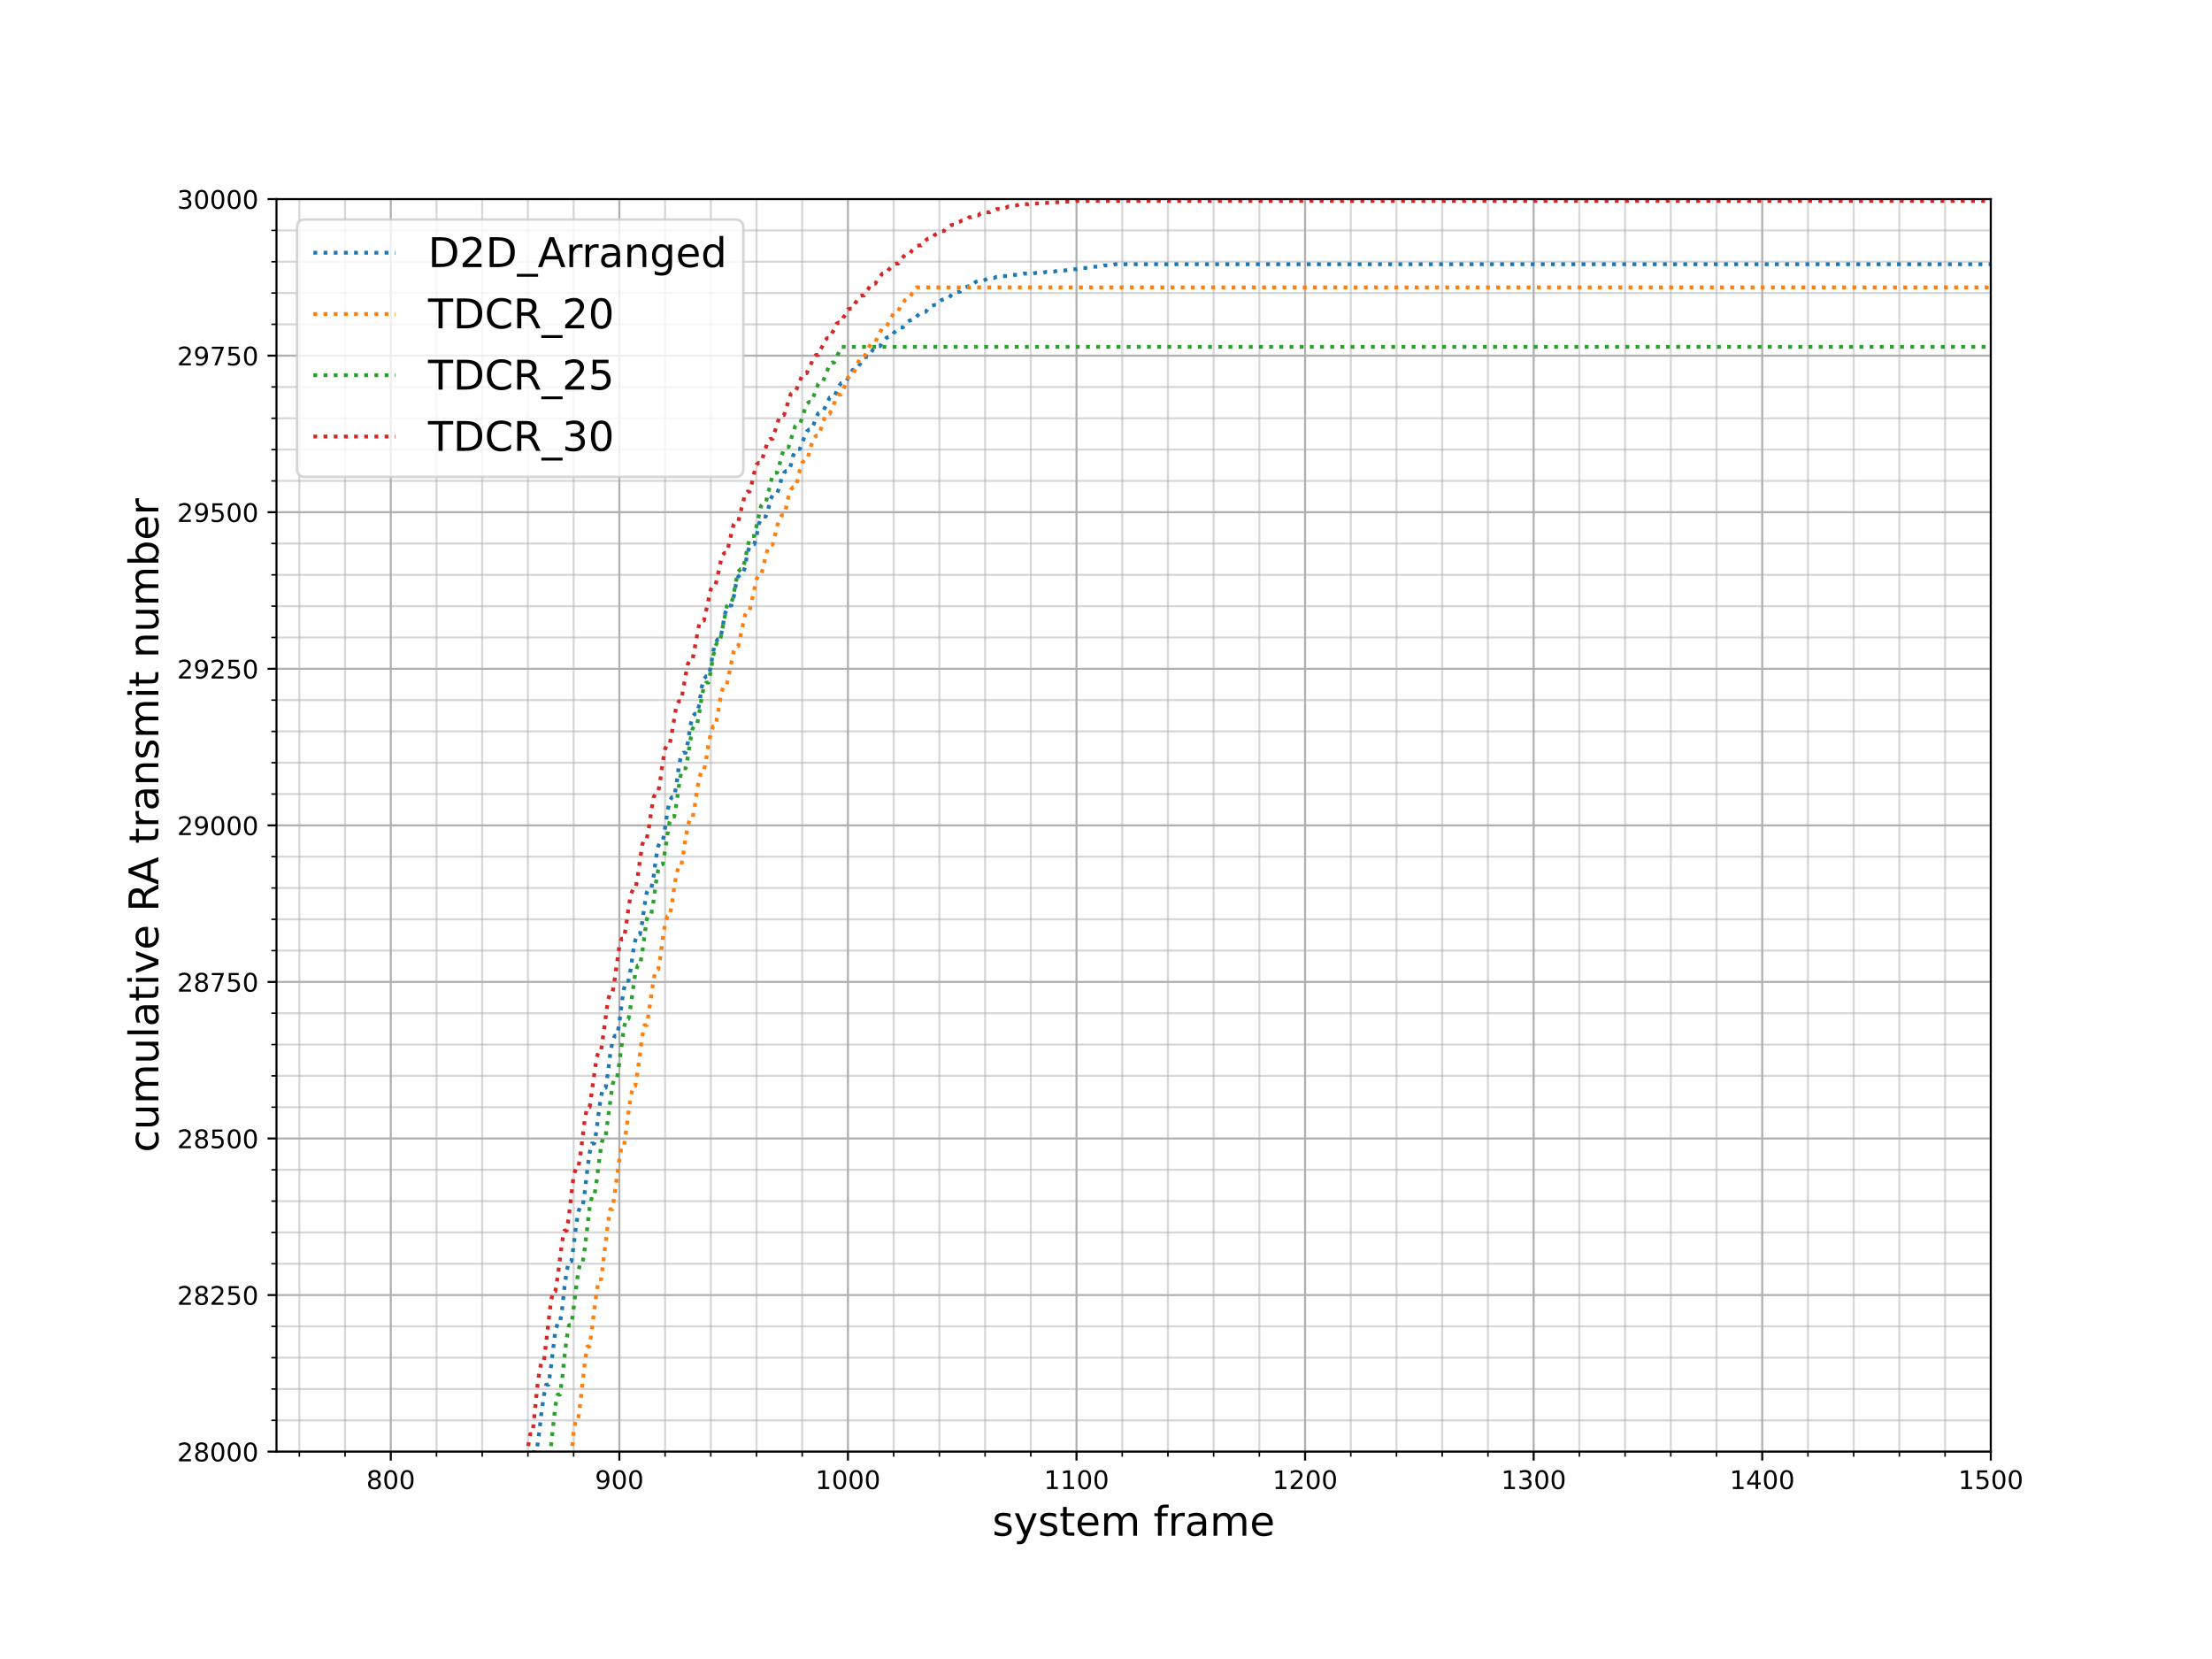 <?xml version="1.0" encoding="utf-8" standalone="no"?>
<!DOCTYPE svg PUBLIC "-//W3C//DTD SVG 1.1//EN"
  "http://www.w3.org/Graphics/SVG/1.1/DTD/svg11.dtd">
<!-- Created with matplotlib (https://matplotlib.org/) -->
<svg height="648pt" version="1.1" viewBox="0 0 864 648" width="864pt" xmlns="http://www.w3.org/2000/svg" xmlns:xlink="http://www.w3.org/1999/xlink">
 <defs>
  <style type="text/css">
*{stroke-linecap:butt;stroke-linejoin:round;}
  </style>
 </defs>
 <g id="figure_1">
  <g id="patch_1">
   <path d="M 0 648 
L 864 648 
L 864 0 
L 0 0 
z
" style="fill:#ffffff;"/>
  </g>
  <g id="axes_1">
   <g id="patch_2">
    <path d="M 108 567 
L 777.6 567 
L 777.6 77.76 
L 108 77.76 
z
" style="fill:#ffffff;"/>
   </g>
   <g id="matplotlib.axis_1">
    <g id="xtick_1">
     <g id="line2d_1">
      <path clip-path="url(#pc7ee28b748)" d="M 152.64 567 
L 152.64 77.76 
" style="fill:none;stroke:#b0b0b0;stroke-linecap:square;stroke-width:0.8;"/>
     </g>
     <g id="line2d_2">
      <defs>
       <path d="M 0 0 
L 0 3.5 
" id="m35409a0233" style="stroke:#000000;stroke-width:0.8;"/>
      </defs>
      <g>
       <use style="stroke:#000000;stroke-width:0.8;" x="152.64" xlink:href="#m35409a0233" y="567"/>
      </g>
     </g>
     <g id="text_1">
      <!-- 800 -->
      <defs>
       <path d="M 31.781 34.625 
Q 24.75 34.625 20.719 30.859 
Q 16.703 27.094 16.703 20.516 
Q 16.703 13.922 20.719 10.156 
Q 24.75 6.391 31.781 6.391 
Q 38.812 6.391 42.859 10.172 
Q 46.922 13.969 46.922 20.516 
Q 46.922 27.094 42.891 30.859 
Q 38.875 34.625 31.781 34.625 
z
M 21.922 38.812 
Q 15.578 40.375 12.031 44.719 
Q 8.5 49.078 8.5 55.328 
Q 8.5 64.062 14.719 69.141 
Q 20.953 74.219 31.781 74.219 
Q 42.672 74.219 48.875 69.141 
Q 55.078 64.062 55.078 55.328 
Q 55.078 49.078 51.531 44.719 
Q 48 40.375 41.703 38.812 
Q 48.828 37.156 52.797 32.312 
Q 56.781 27.484 56.781 20.516 
Q 56.781 9.906 50.312 4.234 
Q 43.844 -1.422 31.781 -1.422 
Q 19.734 -1.422 13.25 4.234 
Q 6.781 9.906 6.781 20.516 
Q 6.781 27.484 10.781 32.312 
Q 14.797 37.156 21.922 38.812 
z
M 18.312 54.391 
Q 18.312 48.734 21.844 45.562 
Q 25.391 42.391 31.781 42.391 
Q 38.141 42.391 41.719 45.562 
Q 45.312 48.734 45.312 54.391 
Q 45.312 60.062 41.719 63.234 
Q 38.141 66.406 31.781 66.406 
Q 25.391 66.406 21.844 63.234 
Q 18.312 60.062 18.312 54.391 
z
" id="DejaVuSans-56"/>
       <path d="M 31.781 66.406 
Q 24.172 66.406 20.328 58.906 
Q 16.5 51.422 16.5 36.375 
Q 16.5 21.391 20.328 13.891 
Q 24.172 6.391 31.781 6.391 
Q 39.453 6.391 43.281 13.891 
Q 47.125 21.391 47.125 36.375 
Q 47.125 51.422 43.281 58.906 
Q 39.453 66.406 31.781 66.406 
z
M 31.781 74.219 
Q 44.047 74.219 50.516 64.516 
Q 56.984 54.828 56.984 36.375 
Q 56.984 17.969 50.516 8.266 
Q 44.047 -1.422 31.781 -1.422 
Q 19.531 -1.422 13.062 8.266 
Q 6.594 17.969 6.594 36.375 
Q 6.594 54.828 13.062 64.516 
Q 19.531 74.219 31.781 74.219 
z
" id="DejaVuSans-48"/>
      </defs>
      <g transform="translate(143.096 581.598)scale(0.1 -0.1)">
       <use xlink:href="#DejaVuSans-56"/>
       <use x="63.623" xlink:href="#DejaVuSans-48"/>
       <use x="127.246" xlink:href="#DejaVuSans-48"/>
      </g>
     </g>
    </g>
    <g id="xtick_2">
     <g id="line2d_3">
      <path clip-path="url(#pc7ee28b748)" d="M 241.92 567 
L 241.92 77.76 
" style="fill:none;stroke:#b0b0b0;stroke-linecap:square;stroke-width:0.8;"/>
     </g>
     <g id="line2d_4">
      <g>
       <use style="stroke:#000000;stroke-width:0.8;" x="241.92" xlink:href="#m35409a0233" y="567"/>
      </g>
     </g>
     <g id="text_2">
      <!-- 900 -->
      <defs>
       <path d="M 10.984 1.516 
L 10.984 10.5 
Q 14.703 8.734 18.5 7.812 
Q 22.312 6.891 25.984 6.891 
Q 35.75 6.891 40.891 13.453 
Q 46.047 20.016 46.781 33.406 
Q 43.953 29.203 39.594 26.953 
Q 35.25 24.703 29.984 24.703 
Q 19.047 24.703 12.672 31.312 
Q 6.297 37.938 6.297 49.422 
Q 6.297 60.641 12.938 67.422 
Q 19.578 74.219 30.609 74.219 
Q 43.266 74.219 49.922 64.516 
Q 56.594 54.828 56.594 36.375 
Q 56.594 19.141 48.406 8.859 
Q 40.234 -1.422 26.422 -1.422 
Q 22.703 -1.422 18.891 -0.688 
Q 15.094 0.047 10.984 1.516 
z
M 30.609 32.422 
Q 37.25 32.422 41.125 36.953 
Q 45.016 41.5 45.016 49.422 
Q 45.016 57.281 41.125 61.844 
Q 37.25 66.406 30.609 66.406 
Q 23.969 66.406 20.094 61.844 
Q 16.219 57.281 16.219 49.422 
Q 16.219 41.5 20.094 36.953 
Q 23.969 32.422 30.609 32.422 
z
" id="DejaVuSans-57"/>
      </defs>
      <g transform="translate(232.376 581.598)scale(0.1 -0.1)">
       <use xlink:href="#DejaVuSans-57"/>
       <use x="63.623" xlink:href="#DejaVuSans-48"/>
       <use x="127.246" xlink:href="#DejaVuSans-48"/>
      </g>
     </g>
    </g>
    <g id="xtick_3">
     <g id="line2d_5">
      <path clip-path="url(#pc7ee28b748)" d="M 331.2 567 
L 331.2 77.76 
" style="fill:none;stroke:#b0b0b0;stroke-linecap:square;stroke-width:0.8;"/>
     </g>
     <g id="line2d_6">
      <g>
       <use style="stroke:#000000;stroke-width:0.8;" x="331.2" xlink:href="#m35409a0233" y="567"/>
      </g>
     </g>
     <g id="text_3">
      <!-- 1000 -->
      <defs>
       <path d="M 12.406 8.297 
L 28.516 8.297 
L 28.516 63.922 
L 10.984 60.406 
L 10.984 69.391 
L 28.422 72.906 
L 38.281 72.906 
L 38.281 8.297 
L 54.391 8.297 
L 54.391 0 
L 12.406 0 
z
" id="DejaVuSans-49"/>
      </defs>
      <g transform="translate(318.475 581.598)scale(0.1 -0.1)">
       <use xlink:href="#DejaVuSans-49"/>
       <use x="63.623" xlink:href="#DejaVuSans-48"/>
       <use x="127.246" xlink:href="#DejaVuSans-48"/>
       <use x="190.869" xlink:href="#DejaVuSans-48"/>
      </g>
     </g>
    </g>
    <g id="xtick_4">
     <g id="line2d_7">
      <path clip-path="url(#pc7ee28b748)" d="M 420.48 567 
L 420.48 77.76 
" style="fill:none;stroke:#b0b0b0;stroke-linecap:square;stroke-width:0.8;"/>
     </g>
     <g id="line2d_8">
      <g>
       <use style="stroke:#000000;stroke-width:0.8;" x="420.48" xlink:href="#m35409a0233" y="567"/>
      </g>
     </g>
     <g id="text_4">
      <!-- 1100 -->
      <g transform="translate(407.755 581.598)scale(0.1 -0.1)">
       <use xlink:href="#DejaVuSans-49"/>
       <use x="63.623" xlink:href="#DejaVuSans-49"/>
       <use x="127.246" xlink:href="#DejaVuSans-48"/>
       <use x="190.869" xlink:href="#DejaVuSans-48"/>
      </g>
     </g>
    </g>
    <g id="xtick_5">
     <g id="line2d_9">
      <path clip-path="url(#pc7ee28b748)" d="M 509.76 567 
L 509.76 77.76 
" style="fill:none;stroke:#b0b0b0;stroke-linecap:square;stroke-width:0.8;"/>
     </g>
     <g id="line2d_10">
      <g>
       <use style="stroke:#000000;stroke-width:0.8;" x="509.76" xlink:href="#m35409a0233" y="567"/>
      </g>
     </g>
     <g id="text_5">
      <!-- 1200 -->
      <defs>
       <path d="M 19.188 8.297 
L 53.609 8.297 
L 53.609 0 
L 7.328 0 
L 7.328 8.297 
Q 12.938 14.109 22.625 23.891 
Q 32.328 33.688 34.812 36.531 
Q 39.547 41.844 41.422 45.531 
Q 43.312 49.219 43.312 52.781 
Q 43.312 58.594 39.234 62.25 
Q 35.156 65.922 28.609 65.922 
Q 23.969 65.922 18.812 64.312 
Q 13.672 62.703 7.812 59.422 
L 7.812 69.391 
Q 13.766 71.781 18.938 73 
Q 24.125 74.219 28.422 74.219 
Q 39.75 74.219 46.484 68.547 
Q 53.219 62.891 53.219 53.422 
Q 53.219 48.922 51.531 44.891 
Q 49.859 40.875 45.406 35.406 
Q 44.188 33.984 37.641 27.219 
Q 31.109 20.453 19.188 8.297 
z
" id="DejaVuSans-50"/>
      </defs>
      <g transform="translate(497.035 581.598)scale(0.1 -0.1)">
       <use xlink:href="#DejaVuSans-49"/>
       <use x="63.623" xlink:href="#DejaVuSans-50"/>
       <use x="127.246" xlink:href="#DejaVuSans-48"/>
       <use x="190.869" xlink:href="#DejaVuSans-48"/>
      </g>
     </g>
    </g>
    <g id="xtick_6">
     <g id="line2d_11">
      <path clip-path="url(#pc7ee28b748)" d="M 599.04 567 
L 599.04 77.76 
" style="fill:none;stroke:#b0b0b0;stroke-linecap:square;stroke-width:0.8;"/>
     </g>
     <g id="line2d_12">
      <g>
       <use style="stroke:#000000;stroke-width:0.8;" x="599.04" xlink:href="#m35409a0233" y="567"/>
      </g>
     </g>
     <g id="text_6">
      <!-- 1300 -->
      <defs>
       <path d="M 40.578 39.312 
Q 47.656 37.797 51.625 33 
Q 55.609 28.219 55.609 21.188 
Q 55.609 10.406 48.188 4.484 
Q 40.766 -1.422 27.094 -1.422 
Q 22.516 -1.422 17.656 -0.516 
Q 12.797 0.391 7.625 2.203 
L 7.625 11.719 
Q 11.719 9.328 16.594 8.109 
Q 21.484 6.891 26.812 6.891 
Q 36.078 6.891 40.938 10.547 
Q 45.797 14.203 45.797 21.188 
Q 45.797 27.641 41.281 31.266 
Q 36.766 34.906 28.719 34.906 
L 20.219 34.906 
L 20.219 43.016 
L 29.109 43.016 
Q 36.375 43.016 40.234 45.922 
Q 44.094 48.828 44.094 54.297 
Q 44.094 59.906 40.109 62.906 
Q 36.141 65.922 28.719 65.922 
Q 24.656 65.922 20.016 65.031 
Q 15.375 64.156 9.812 62.312 
L 9.812 71.094 
Q 15.438 72.656 20.344 73.438 
Q 25.25 74.219 29.594 74.219 
Q 40.828 74.219 47.359 69.109 
Q 53.906 64.016 53.906 55.328 
Q 53.906 49.266 50.438 45.094 
Q 46.969 40.922 40.578 39.312 
z
" id="DejaVuSans-51"/>
      </defs>
      <g transform="translate(586.315 581.598)scale(0.1 -0.1)">
       <use xlink:href="#DejaVuSans-49"/>
       <use x="63.623" xlink:href="#DejaVuSans-51"/>
       <use x="127.246" xlink:href="#DejaVuSans-48"/>
       <use x="190.869" xlink:href="#DejaVuSans-48"/>
      </g>
     </g>
    </g>
    <g id="xtick_7">
     <g id="line2d_13">
      <path clip-path="url(#pc7ee28b748)" d="M 688.32 567 
L 688.32 77.76 
" style="fill:none;stroke:#b0b0b0;stroke-linecap:square;stroke-width:0.8;"/>
     </g>
     <g id="line2d_14">
      <g>
       <use style="stroke:#000000;stroke-width:0.8;" x="688.32" xlink:href="#m35409a0233" y="567"/>
      </g>
     </g>
     <g id="text_7">
      <!-- 1400 -->
      <defs>
       <path d="M 37.797 64.312 
L 12.891 25.391 
L 37.797 25.391 
z
M 35.203 72.906 
L 47.609 72.906 
L 47.609 25.391 
L 58.016 25.391 
L 58.016 17.188 
L 47.609 17.188 
L 47.609 0 
L 37.797 0 
L 37.797 17.188 
L 4.891 17.188 
L 4.891 26.703 
z
" id="DejaVuSans-52"/>
      </defs>
      <g transform="translate(675.595 581.598)scale(0.1 -0.1)">
       <use xlink:href="#DejaVuSans-49"/>
       <use x="63.623" xlink:href="#DejaVuSans-52"/>
       <use x="127.246" xlink:href="#DejaVuSans-48"/>
       <use x="190.869" xlink:href="#DejaVuSans-48"/>
      </g>
     </g>
    </g>
    <g id="xtick_8">
     <g id="line2d_15">
      <path clip-path="url(#pc7ee28b748)" d="M 777.6 567 
L 777.6 77.76 
" style="fill:none;stroke:#b0b0b0;stroke-linecap:square;stroke-width:0.8;"/>
     </g>
     <g id="line2d_16">
      <g>
       <use style="stroke:#000000;stroke-width:0.8;" x="777.6" xlink:href="#m35409a0233" y="567"/>
      </g>
     </g>
     <g id="text_8">
      <!-- 1500 -->
      <defs>
       <path d="M 10.797 72.906 
L 49.516 72.906 
L 49.516 64.594 
L 19.828 64.594 
L 19.828 46.734 
Q 21.969 47.469 24.109 47.828 
Q 26.266 48.188 28.422 48.188 
Q 40.625 48.188 47.75 41.5 
Q 54.891 34.812 54.891 23.391 
Q 54.891 11.625 47.562 5.094 
Q 40.234 -1.422 26.906 -1.422 
Q 22.312 -1.422 17.547 -0.641 
Q 12.797 0.141 7.719 1.703 
L 7.719 11.625 
Q 12.109 9.234 16.797 8.062 
Q 21.484 6.891 26.703 6.891 
Q 35.156 6.891 40.078 11.328 
Q 45.016 15.766 45.016 23.391 
Q 45.016 31 40.078 35.438 
Q 35.156 39.891 26.703 39.891 
Q 22.75 39.891 18.812 39.016 
Q 14.891 38.141 10.797 36.281 
z
" id="DejaVuSans-53"/>
      </defs>
      <g transform="translate(764.875 581.598)scale(0.1 -0.1)">
       <use xlink:href="#DejaVuSans-49"/>
       <use x="63.623" xlink:href="#DejaVuSans-53"/>
       <use x="127.246" xlink:href="#DejaVuSans-48"/>
       <use x="190.869" xlink:href="#DejaVuSans-48"/>
      </g>
     </g>
    </g>
    <g id="xtick_9">
     <g id="line2d_17">
      <path clip-path="url(#pc7ee28b748)" d="M 116.928 567 
L 116.928 77.76 
" style="fill:none;stroke:#b0b0b0;stroke-linecap:square;stroke-opacity:0.5;stroke-width:0.8;"/>
     </g>
     <g id="line2d_18">
      <defs>
       <path d="M 0 0 
L 0 2 
" id="mdae2f187be" style="stroke:#000000;stroke-width:0.6;"/>
      </defs>
      <g>
       <use style="stroke:#000000;stroke-width:0.6;" x="116.928" xlink:href="#mdae2f187be" y="567"/>
      </g>
     </g>
    </g>
    <g id="xtick_10">
     <g id="line2d_19">
      <path clip-path="url(#pc7ee28b748)" d="M 134.784 567 
L 134.784 77.76 
" style="fill:none;stroke:#b0b0b0;stroke-linecap:square;stroke-opacity:0.5;stroke-width:0.8;"/>
     </g>
     <g id="line2d_20">
      <g>
       <use style="stroke:#000000;stroke-width:0.6;" x="134.784" xlink:href="#mdae2f187be" y="567"/>
      </g>
     </g>
    </g>
    <g id="xtick_11">
     <g id="line2d_21">
      <path clip-path="url(#pc7ee28b748)" d="M 170.496 567 
L 170.496 77.76 
" style="fill:none;stroke:#b0b0b0;stroke-linecap:square;stroke-opacity:0.5;stroke-width:0.8;"/>
     </g>
     <g id="line2d_22">
      <g>
       <use style="stroke:#000000;stroke-width:0.6;" x="170.496" xlink:href="#mdae2f187be" y="567"/>
      </g>
     </g>
    </g>
    <g id="xtick_12">
     <g id="line2d_23">
      <path clip-path="url(#pc7ee28b748)" d="M 188.352 567 
L 188.352 77.76 
" style="fill:none;stroke:#b0b0b0;stroke-linecap:square;stroke-opacity:0.5;stroke-width:0.8;"/>
     </g>
     <g id="line2d_24">
      <g>
       <use style="stroke:#000000;stroke-width:0.6;" x="188.352" xlink:href="#mdae2f187be" y="567"/>
      </g>
     </g>
    </g>
    <g id="xtick_13">
     <g id="line2d_25">
      <path clip-path="url(#pc7ee28b748)" d="M 206.208 567 
L 206.208 77.76 
" style="fill:none;stroke:#b0b0b0;stroke-linecap:square;stroke-opacity:0.5;stroke-width:0.8;"/>
     </g>
     <g id="line2d_26">
      <g>
       <use style="stroke:#000000;stroke-width:0.6;" x="206.208" xlink:href="#mdae2f187be" y="567"/>
      </g>
     </g>
    </g>
    <g id="xtick_14">
     <g id="line2d_27">
      <path clip-path="url(#pc7ee28b748)" d="M 224.064 567 
L 224.064 77.76 
" style="fill:none;stroke:#b0b0b0;stroke-linecap:square;stroke-opacity:0.5;stroke-width:0.8;"/>
     </g>
     <g id="line2d_28">
      <g>
       <use style="stroke:#000000;stroke-width:0.6;" x="224.064" xlink:href="#mdae2f187be" y="567"/>
      </g>
     </g>
    </g>
    <g id="xtick_15">
     <g id="line2d_29">
      <path clip-path="url(#pc7ee28b748)" d="M 259.776 567 
L 259.776 77.76 
" style="fill:none;stroke:#b0b0b0;stroke-linecap:square;stroke-opacity:0.5;stroke-width:0.8;"/>
     </g>
     <g id="line2d_30">
      <g>
       <use style="stroke:#000000;stroke-width:0.6;" x="259.776" xlink:href="#mdae2f187be" y="567"/>
      </g>
     </g>
    </g>
    <g id="xtick_16">
     <g id="line2d_31">
      <path clip-path="url(#pc7ee28b748)" d="M 277.632 567 
L 277.632 77.76 
" style="fill:none;stroke:#b0b0b0;stroke-linecap:square;stroke-opacity:0.5;stroke-width:0.8;"/>
     </g>
     <g id="line2d_32">
      <g>
       <use style="stroke:#000000;stroke-width:0.6;" x="277.632" xlink:href="#mdae2f187be" y="567"/>
      </g>
     </g>
    </g>
    <g id="xtick_17">
     <g id="line2d_33">
      <path clip-path="url(#pc7ee28b748)" d="M 295.488 567 
L 295.488 77.76 
" style="fill:none;stroke:#b0b0b0;stroke-linecap:square;stroke-opacity:0.5;stroke-width:0.8;"/>
     </g>
     <g id="line2d_34">
      <g>
       <use style="stroke:#000000;stroke-width:0.6;" x="295.488" xlink:href="#mdae2f187be" y="567"/>
      </g>
     </g>
    </g>
    <g id="xtick_18">
     <g id="line2d_35">
      <path clip-path="url(#pc7ee28b748)" d="M 313.344 567 
L 313.344 77.76 
" style="fill:none;stroke:#b0b0b0;stroke-linecap:square;stroke-opacity:0.5;stroke-width:0.8;"/>
     </g>
     <g id="line2d_36">
      <g>
       <use style="stroke:#000000;stroke-width:0.6;" x="313.344" xlink:href="#mdae2f187be" y="567"/>
      </g>
     </g>
    </g>
    <g id="xtick_19">
     <g id="line2d_37">
      <path clip-path="url(#pc7ee28b748)" d="M 349.056 567 
L 349.056 77.76 
" style="fill:none;stroke:#b0b0b0;stroke-linecap:square;stroke-opacity:0.5;stroke-width:0.8;"/>
     </g>
     <g id="line2d_38">
      <g>
       <use style="stroke:#000000;stroke-width:0.6;" x="349.056" xlink:href="#mdae2f187be" y="567"/>
      </g>
     </g>
    </g>
    <g id="xtick_20">
     <g id="line2d_39">
      <path clip-path="url(#pc7ee28b748)" d="M 366.912 567 
L 366.912 77.76 
" style="fill:none;stroke:#b0b0b0;stroke-linecap:square;stroke-opacity:0.5;stroke-width:0.8;"/>
     </g>
     <g id="line2d_40">
      <g>
       <use style="stroke:#000000;stroke-width:0.6;" x="366.912" xlink:href="#mdae2f187be" y="567"/>
      </g>
     </g>
    </g>
    <g id="xtick_21">
     <g id="line2d_41">
      <path clip-path="url(#pc7ee28b748)" d="M 384.768 567 
L 384.768 77.76 
" style="fill:none;stroke:#b0b0b0;stroke-linecap:square;stroke-opacity:0.5;stroke-width:0.8;"/>
     </g>
     <g id="line2d_42">
      <g>
       <use style="stroke:#000000;stroke-width:0.6;" x="384.768" xlink:href="#mdae2f187be" y="567"/>
      </g>
     </g>
    </g>
    <g id="xtick_22">
     <g id="line2d_43">
      <path clip-path="url(#pc7ee28b748)" d="M 402.624 567 
L 402.624 77.76 
" style="fill:none;stroke:#b0b0b0;stroke-linecap:square;stroke-opacity:0.5;stroke-width:0.8;"/>
     </g>
     <g id="line2d_44">
      <g>
       <use style="stroke:#000000;stroke-width:0.6;" x="402.624" xlink:href="#mdae2f187be" y="567"/>
      </g>
     </g>
    </g>
    <g id="xtick_23">
     <g id="line2d_45">
      <path clip-path="url(#pc7ee28b748)" d="M 438.336 567 
L 438.336 77.76 
" style="fill:none;stroke:#b0b0b0;stroke-linecap:square;stroke-opacity:0.5;stroke-width:0.8;"/>
     </g>
     <g id="line2d_46">
      <g>
       <use style="stroke:#000000;stroke-width:0.6;" x="438.336" xlink:href="#mdae2f187be" y="567"/>
      </g>
     </g>
    </g>
    <g id="xtick_24">
     <g id="line2d_47">
      <path clip-path="url(#pc7ee28b748)" d="M 456.192 567 
L 456.192 77.76 
" style="fill:none;stroke:#b0b0b0;stroke-linecap:square;stroke-opacity:0.5;stroke-width:0.8;"/>
     </g>
     <g id="line2d_48">
      <g>
       <use style="stroke:#000000;stroke-width:0.6;" x="456.192" xlink:href="#mdae2f187be" y="567"/>
      </g>
     </g>
    </g>
    <g id="xtick_25">
     <g id="line2d_49">
      <path clip-path="url(#pc7ee28b748)" d="M 474.048 567 
L 474.048 77.76 
" style="fill:none;stroke:#b0b0b0;stroke-linecap:square;stroke-opacity:0.5;stroke-width:0.8;"/>
     </g>
     <g id="line2d_50">
      <g>
       <use style="stroke:#000000;stroke-width:0.6;" x="474.048" xlink:href="#mdae2f187be" y="567"/>
      </g>
     </g>
    </g>
    <g id="xtick_26">
     <g id="line2d_51">
      <path clip-path="url(#pc7ee28b748)" d="M 491.904 567 
L 491.904 77.76 
" style="fill:none;stroke:#b0b0b0;stroke-linecap:square;stroke-opacity:0.5;stroke-width:0.8;"/>
     </g>
     <g id="line2d_52">
      <g>
       <use style="stroke:#000000;stroke-width:0.6;" x="491.904" xlink:href="#mdae2f187be" y="567"/>
      </g>
     </g>
    </g>
    <g id="xtick_27">
     <g id="line2d_53">
      <path clip-path="url(#pc7ee28b748)" d="M 527.616 567 
L 527.616 77.76 
" style="fill:none;stroke:#b0b0b0;stroke-linecap:square;stroke-opacity:0.5;stroke-width:0.8;"/>
     </g>
     <g id="line2d_54">
      <g>
       <use style="stroke:#000000;stroke-width:0.6;" x="527.616" xlink:href="#mdae2f187be" y="567"/>
      </g>
     </g>
    </g>
    <g id="xtick_28">
     <g id="line2d_55">
      <path clip-path="url(#pc7ee28b748)" d="M 545.472 567 
L 545.472 77.76 
" style="fill:none;stroke:#b0b0b0;stroke-linecap:square;stroke-opacity:0.5;stroke-width:0.8;"/>
     </g>
     <g id="line2d_56">
      <g>
       <use style="stroke:#000000;stroke-width:0.6;" x="545.472" xlink:href="#mdae2f187be" y="567"/>
      </g>
     </g>
    </g>
    <g id="xtick_29">
     <g id="line2d_57">
      <path clip-path="url(#pc7ee28b748)" d="M 563.328 567 
L 563.328 77.76 
" style="fill:none;stroke:#b0b0b0;stroke-linecap:square;stroke-opacity:0.5;stroke-width:0.8;"/>
     </g>
     <g id="line2d_58">
      <g>
       <use style="stroke:#000000;stroke-width:0.6;" x="563.328" xlink:href="#mdae2f187be" y="567"/>
      </g>
     </g>
    </g>
    <g id="xtick_30">
     <g id="line2d_59">
      <path clip-path="url(#pc7ee28b748)" d="M 581.184 567 
L 581.184 77.76 
" style="fill:none;stroke:#b0b0b0;stroke-linecap:square;stroke-opacity:0.5;stroke-width:0.8;"/>
     </g>
     <g id="line2d_60">
      <g>
       <use style="stroke:#000000;stroke-width:0.6;" x="581.184" xlink:href="#mdae2f187be" y="567"/>
      </g>
     </g>
    </g>
    <g id="xtick_31">
     <g id="line2d_61">
      <path clip-path="url(#pc7ee28b748)" d="M 616.896 567 
L 616.896 77.76 
" style="fill:none;stroke:#b0b0b0;stroke-linecap:square;stroke-opacity:0.5;stroke-width:0.8;"/>
     </g>
     <g id="line2d_62">
      <g>
       <use style="stroke:#000000;stroke-width:0.6;" x="616.896" xlink:href="#mdae2f187be" y="567"/>
      </g>
     </g>
    </g>
    <g id="xtick_32">
     <g id="line2d_63">
      <path clip-path="url(#pc7ee28b748)" d="M 634.752 567 
L 634.752 77.76 
" style="fill:none;stroke:#b0b0b0;stroke-linecap:square;stroke-opacity:0.5;stroke-width:0.8;"/>
     </g>
     <g id="line2d_64">
      <g>
       <use style="stroke:#000000;stroke-width:0.6;" x="634.752" xlink:href="#mdae2f187be" y="567"/>
      </g>
     </g>
    </g>
    <g id="xtick_33">
     <g id="line2d_65">
      <path clip-path="url(#pc7ee28b748)" d="M 652.608 567 
L 652.608 77.76 
" style="fill:none;stroke:#b0b0b0;stroke-linecap:square;stroke-opacity:0.5;stroke-width:0.8;"/>
     </g>
     <g id="line2d_66">
      <g>
       <use style="stroke:#000000;stroke-width:0.6;" x="652.608" xlink:href="#mdae2f187be" y="567"/>
      </g>
     </g>
    </g>
    <g id="xtick_34">
     <g id="line2d_67">
      <path clip-path="url(#pc7ee28b748)" d="M 670.464 567 
L 670.464 77.76 
" style="fill:none;stroke:#b0b0b0;stroke-linecap:square;stroke-opacity:0.5;stroke-width:0.8;"/>
     </g>
     <g id="line2d_68">
      <g>
       <use style="stroke:#000000;stroke-width:0.6;" x="670.464" xlink:href="#mdae2f187be" y="567"/>
      </g>
     </g>
    </g>
    <g id="xtick_35">
     <g id="line2d_69">
      <path clip-path="url(#pc7ee28b748)" d="M 706.176 567 
L 706.176 77.76 
" style="fill:none;stroke:#b0b0b0;stroke-linecap:square;stroke-opacity:0.5;stroke-width:0.8;"/>
     </g>
     <g id="line2d_70">
      <g>
       <use style="stroke:#000000;stroke-width:0.6;" x="706.176" xlink:href="#mdae2f187be" y="567"/>
      </g>
     </g>
    </g>
    <g id="xtick_36">
     <g id="line2d_71">
      <path clip-path="url(#pc7ee28b748)" d="M 724.032 567 
L 724.032 77.76 
" style="fill:none;stroke:#b0b0b0;stroke-linecap:square;stroke-opacity:0.5;stroke-width:0.8;"/>
     </g>
     <g id="line2d_72">
      <g>
       <use style="stroke:#000000;stroke-width:0.6;" x="724.032" xlink:href="#mdae2f187be" y="567"/>
      </g>
     </g>
    </g>
    <g id="xtick_37">
     <g id="line2d_73">
      <path clip-path="url(#pc7ee28b748)" d="M 741.888 567 
L 741.888 77.76 
" style="fill:none;stroke:#b0b0b0;stroke-linecap:square;stroke-opacity:0.5;stroke-width:0.8;"/>
     </g>
     <g id="line2d_74">
      <g>
       <use style="stroke:#000000;stroke-width:0.6;" x="741.888" xlink:href="#mdae2f187be" y="567"/>
      </g>
     </g>
    </g>
    <g id="xtick_38">
     <g id="line2d_75">
      <path clip-path="url(#pc7ee28b748)" d="M 759.744 567 
L 759.744 77.76 
" style="fill:none;stroke:#b0b0b0;stroke-linecap:square;stroke-opacity:0.5;stroke-width:0.8;"/>
     </g>
     <g id="line2d_76">
      <g>
       <use style="stroke:#000000;stroke-width:0.6;" x="759.744" xlink:href="#mdae2f187be" y="567"/>
      </g>
     </g>
    </g>
    <g id="text_9">
     <!-- system frame -->
     <defs>
      <path d="M 44.281 53.078 
L 44.281 44.578 
Q 40.484 46.531 36.375 47.5 
Q 32.281 48.484 27.875 48.484 
Q 21.188 48.484 17.844 46.438 
Q 14.5 44.391 14.5 40.281 
Q 14.5 37.156 16.891 35.375 
Q 19.281 33.594 26.516 31.984 
L 29.594 31.297 
Q 39.156 29.25 43.188 25.516 
Q 47.219 21.781 47.219 15.094 
Q 47.219 7.469 41.188 3.016 
Q 35.156 -1.422 24.609 -1.422 
Q 20.219 -1.422 15.453 -0.562 
Q 10.688 0.297 5.422 2 
L 5.422 11.281 
Q 10.406 8.688 15.234 7.391 
Q 20.062 6.109 24.812 6.109 
Q 31.156 6.109 34.562 8.281 
Q 37.984 10.453 37.984 14.406 
Q 37.984 18.062 35.516 20.016 
Q 33.062 21.969 24.703 23.781 
L 21.578 24.516 
Q 13.234 26.266 9.516 29.906 
Q 5.812 33.547 5.812 39.891 
Q 5.812 47.609 11.281 51.797 
Q 16.75 56 26.812 56 
Q 31.781 56 36.172 55.266 
Q 40.578 54.547 44.281 53.078 
z
" id="DejaVuSans-115"/>
      <path d="M 32.172 -5.078 
Q 28.375 -14.844 24.75 -17.812 
Q 21.141 -20.797 15.094 -20.797 
L 7.906 -20.797 
L 7.906 -13.281 
L 13.188 -13.281 
Q 16.891 -13.281 18.938 -11.516 
Q 21 -9.766 23.484 -3.219 
L 25.094 0.875 
L 2.984 54.688 
L 12.5 54.688 
L 29.594 11.922 
L 46.688 54.688 
L 56.203 54.688 
z
" id="DejaVuSans-121"/>
      <path d="M 18.312 70.219 
L 18.312 54.688 
L 36.812 54.688 
L 36.812 47.703 
L 18.312 47.703 
L 18.312 18.016 
Q 18.312 11.328 20.141 9.422 
Q 21.969 7.516 27.594 7.516 
L 36.812 7.516 
L 36.812 0 
L 27.594 0 
Q 17.188 0 13.234 3.875 
Q 9.281 7.766 9.281 18.016 
L 9.281 47.703 
L 2.688 47.703 
L 2.688 54.688 
L 9.281 54.688 
L 9.281 70.219 
z
" id="DejaVuSans-116"/>
      <path d="M 56.203 29.594 
L 56.203 25.203 
L 14.891 25.203 
Q 15.484 15.922 20.484 11.062 
Q 25.484 6.203 34.422 6.203 
Q 39.594 6.203 44.453 7.469 
Q 49.312 8.734 54.109 11.281 
L 54.109 2.781 
Q 49.266 0.734 44.188 -0.344 
Q 39.109 -1.422 33.891 -1.422 
Q 20.797 -1.422 13.156 6.188 
Q 5.516 13.812 5.516 26.812 
Q 5.516 40.234 12.766 48.109 
Q 20.016 56 32.328 56 
Q 43.359 56 49.781 48.891 
Q 56.203 41.797 56.203 29.594 
z
M 47.219 32.234 
Q 47.125 39.594 43.094 43.984 
Q 39.062 48.391 32.422 48.391 
Q 24.906 48.391 20.391 44.141 
Q 15.875 39.891 15.188 32.172 
z
" id="DejaVuSans-101"/>
      <path d="M 52 44.188 
Q 55.375 50.25 60.062 53.125 
Q 64.75 56 71.094 56 
Q 79.641 56 84.281 50.016 
Q 88.922 44.047 88.922 33.016 
L 88.922 0 
L 79.891 0 
L 79.891 32.719 
Q 79.891 40.578 77.094 44.375 
Q 74.312 48.188 68.609 48.188 
Q 61.625 48.188 57.562 43.547 
Q 53.516 38.922 53.516 30.906 
L 53.516 0 
L 44.484 0 
L 44.484 32.719 
Q 44.484 40.625 41.703 44.406 
Q 38.922 48.188 33.109 48.188 
Q 26.219 48.188 22.156 43.531 
Q 18.109 38.875 18.109 30.906 
L 18.109 0 
L 9.078 0 
L 9.078 54.688 
L 18.109 54.688 
L 18.109 46.188 
Q 21.188 51.219 25.484 53.609 
Q 29.781 56 35.688 56 
Q 41.656 56 45.828 52.969 
Q 50 49.953 52 44.188 
z
" id="DejaVuSans-109"/>
      <path id="DejaVuSans-32"/>
      <path d="M 37.109 75.984 
L 37.109 68.5 
L 28.516 68.5 
Q 23.688 68.5 21.797 66.547 
Q 19.922 64.594 19.922 59.516 
L 19.922 54.688 
L 34.719 54.688 
L 34.719 47.703 
L 19.922 47.703 
L 19.922 0 
L 10.891 0 
L 10.891 47.703 
L 2.297 47.703 
L 2.297 54.688 
L 10.891 54.688 
L 10.891 58.5 
Q 10.891 67.625 15.141 71.797 
Q 19.391 75.984 28.609 75.984 
z
" id="DejaVuSans-102"/>
      <path d="M 41.109 46.297 
Q 39.594 47.172 37.812 47.578 
Q 36.031 48 33.891 48 
Q 26.266 48 22.188 43.047 
Q 18.109 38.094 18.109 28.812 
L 18.109 0 
L 9.078 0 
L 9.078 54.688 
L 18.109 54.688 
L 18.109 46.188 
Q 20.953 51.172 25.484 53.578 
Q 30.031 56 36.531 56 
Q 37.453 56 38.578 55.875 
Q 39.703 55.766 41.062 55.516 
z
" id="DejaVuSans-114"/>
      <path d="M 34.281 27.484 
Q 23.391 27.484 19.188 25 
Q 14.984 22.516 14.984 16.5 
Q 14.984 11.719 18.141 8.906 
Q 21.297 6.109 26.703 6.109 
Q 34.188 6.109 38.703 11.406 
Q 43.219 16.703 43.219 25.484 
L 43.219 27.484 
z
M 52.203 31.203 
L 52.203 0 
L 43.219 0 
L 43.219 8.297 
Q 40.141 3.328 35.547 0.953 
Q 30.953 -1.422 24.312 -1.422 
Q 15.922 -1.422 10.953 3.297 
Q 6 8.016 6 15.922 
Q 6 25.141 12.172 29.828 
Q 18.359 34.516 30.609 34.516 
L 43.219 34.516 
L 43.219 35.406 
Q 43.219 41.609 39.141 45 
Q 35.062 48.391 27.688 48.391 
Q 23 48.391 18.547 47.266 
Q 14.109 46.141 10.016 43.891 
L 10.016 52.203 
Q 14.938 54.109 19.578 55.047 
Q 24.219 56 28.609 56 
Q 40.484 56 46.344 49.844 
Q 52.203 43.703 52.203 31.203 
z
" id="DejaVuSans-97"/>
     </defs>
     <g transform="translate(387.614 599.836)scale(0.16 -0.16)">
      <use xlink:href="#DejaVuSans-115"/>
      <use x="52.1" xlink:href="#DejaVuSans-121"/>
      <use x="111.279" xlink:href="#DejaVuSans-115"/>
      <use x="163.379" xlink:href="#DejaVuSans-116"/>
      <use x="202.588" xlink:href="#DejaVuSans-101"/>
      <use x="264.111" xlink:href="#DejaVuSans-109"/>
      <use x="361.523" xlink:href="#DejaVuSans-32"/>
      <use x="393.311" xlink:href="#DejaVuSans-102"/>
      <use x="428.516" xlink:href="#DejaVuSans-114"/>
      <use x="469.629" xlink:href="#DejaVuSans-97"/>
      <use x="530.908" xlink:href="#DejaVuSans-109"/>
      <use x="628.32" xlink:href="#DejaVuSans-101"/>
     </g>
    </g>
   </g>
   <g id="matplotlib.axis_2">
    <g id="ytick_1">
     <g id="line2d_77">
      <path clip-path="url(#pc7ee28b748)" d="M 108 567 
L 777.6 567 
" style="fill:none;stroke:#b0b0b0;stroke-linecap:square;stroke-width:0.8;"/>
     </g>
     <g id="line2d_78">
      <defs>
       <path d="M 0 0 
L -3.5 0 
" id="m5639d20562" style="stroke:#000000;stroke-width:0.8;"/>
      </defs>
      <g>
       <use style="stroke:#000000;stroke-width:0.8;" x="108" xlink:href="#m5639d20562" y="567"/>
      </g>
     </g>
     <g id="text_10">
      <!-- 28000 -->
      <g transform="translate(69.188 570.799)scale(0.1 -0.1)">
       <use xlink:href="#DejaVuSans-50"/>
       <use x="63.623" xlink:href="#DejaVuSans-56"/>
       <use x="127.246" xlink:href="#DejaVuSans-48"/>
       <use x="190.869" xlink:href="#DejaVuSans-48"/>
       <use x="254.492" xlink:href="#DejaVuSans-48"/>
      </g>
     </g>
    </g>
    <g id="ytick_2">
     <g id="line2d_79">
      <path clip-path="url(#pc7ee28b748)" d="M 108 505.845 
L 777.6 505.845 
" style="fill:none;stroke:#b0b0b0;stroke-linecap:square;stroke-width:0.8;"/>
     </g>
     <g id="line2d_80">
      <g>
       <use style="stroke:#000000;stroke-width:0.8;" x="108" xlink:href="#m5639d20562" y="505.845"/>
      </g>
     </g>
     <g id="text_11">
      <!-- 28250 -->
      <g transform="translate(69.188 509.644)scale(0.1 -0.1)">
       <use xlink:href="#DejaVuSans-50"/>
       <use x="63.623" xlink:href="#DejaVuSans-56"/>
       <use x="127.246" xlink:href="#DejaVuSans-50"/>
       <use x="190.869" xlink:href="#DejaVuSans-53"/>
       <use x="254.492" xlink:href="#DejaVuSans-48"/>
      </g>
     </g>
    </g>
    <g id="ytick_3">
     <g id="line2d_81">
      <path clip-path="url(#pc7ee28b748)" d="M 108 444.69 
L 777.6 444.69 
" style="fill:none;stroke:#b0b0b0;stroke-linecap:square;stroke-width:0.8;"/>
     </g>
     <g id="line2d_82">
      <g>
       <use style="stroke:#000000;stroke-width:0.8;" x="108" xlink:href="#m5639d20562" y="444.69"/>
      </g>
     </g>
     <g id="text_12">
      <!-- 28500 -->
      <g transform="translate(69.188 448.489)scale(0.1 -0.1)">
       <use xlink:href="#DejaVuSans-50"/>
       <use x="63.623" xlink:href="#DejaVuSans-56"/>
       <use x="127.246" xlink:href="#DejaVuSans-53"/>
       <use x="190.869" xlink:href="#DejaVuSans-48"/>
       <use x="254.492" xlink:href="#DejaVuSans-48"/>
      </g>
     </g>
    </g>
    <g id="ytick_4">
     <g id="line2d_83">
      <path clip-path="url(#pc7ee28b748)" d="M 108 383.535 
L 777.6 383.535 
" style="fill:none;stroke:#b0b0b0;stroke-linecap:square;stroke-width:0.8;"/>
     </g>
     <g id="line2d_84">
      <g>
       <use style="stroke:#000000;stroke-width:0.8;" x="108" xlink:href="#m5639d20562" y="383.535"/>
      </g>
     </g>
     <g id="text_13">
      <!-- 28750 -->
      <defs>
       <path d="M 8.203 72.906 
L 55.078 72.906 
L 55.078 68.703 
L 28.609 0 
L 18.312 0 
L 43.219 64.594 
L 8.203 64.594 
z
" id="DejaVuSans-55"/>
      </defs>
      <g transform="translate(69.188 387.334)scale(0.1 -0.1)">
       <use xlink:href="#DejaVuSans-50"/>
       <use x="63.623" xlink:href="#DejaVuSans-56"/>
       <use x="127.246" xlink:href="#DejaVuSans-55"/>
       <use x="190.869" xlink:href="#DejaVuSans-53"/>
       <use x="254.492" xlink:href="#DejaVuSans-48"/>
      </g>
     </g>
    </g>
    <g id="ytick_5">
     <g id="line2d_85">
      <path clip-path="url(#pc7ee28b748)" d="M 108 322.38 
L 777.6 322.38 
" style="fill:none;stroke:#b0b0b0;stroke-linecap:square;stroke-width:0.8;"/>
     </g>
     <g id="line2d_86">
      <g>
       <use style="stroke:#000000;stroke-width:0.8;" x="108" xlink:href="#m5639d20562" y="322.38"/>
      </g>
     </g>
     <g id="text_14">
      <!-- 29000 -->
      <g transform="translate(69.188 326.179)scale(0.1 -0.1)">
       <use xlink:href="#DejaVuSans-50"/>
       <use x="63.623" xlink:href="#DejaVuSans-57"/>
       <use x="127.246" xlink:href="#DejaVuSans-48"/>
       <use x="190.869" xlink:href="#DejaVuSans-48"/>
       <use x="254.492" xlink:href="#DejaVuSans-48"/>
      </g>
     </g>
    </g>
    <g id="ytick_6">
     <g id="line2d_87">
      <path clip-path="url(#pc7ee28b748)" d="M 108 261.225 
L 777.6 261.225 
" style="fill:none;stroke:#b0b0b0;stroke-linecap:square;stroke-width:0.8;"/>
     </g>
     <g id="line2d_88">
      <g>
       <use style="stroke:#000000;stroke-width:0.8;" x="108" xlink:href="#m5639d20562" y="261.225"/>
      </g>
     </g>
     <g id="text_15">
      <!-- 29250 -->
      <g transform="translate(69.188 265.024)scale(0.1 -0.1)">
       <use xlink:href="#DejaVuSans-50"/>
       <use x="63.623" xlink:href="#DejaVuSans-57"/>
       <use x="127.246" xlink:href="#DejaVuSans-50"/>
       <use x="190.869" xlink:href="#DejaVuSans-53"/>
       <use x="254.492" xlink:href="#DejaVuSans-48"/>
      </g>
     </g>
    </g>
    <g id="ytick_7">
     <g id="line2d_89">
      <path clip-path="url(#pc7ee28b748)" d="M 108 200.07 
L 777.6 200.07 
" style="fill:none;stroke:#b0b0b0;stroke-linecap:square;stroke-width:0.8;"/>
     </g>
     <g id="line2d_90">
      <g>
       <use style="stroke:#000000;stroke-width:0.8;" x="108" xlink:href="#m5639d20562" y="200.07"/>
      </g>
     </g>
     <g id="text_16">
      <!-- 29500 -->
      <g transform="translate(69.188 203.869)scale(0.1 -0.1)">
       <use xlink:href="#DejaVuSans-50"/>
       <use x="63.623" xlink:href="#DejaVuSans-57"/>
       <use x="127.246" xlink:href="#DejaVuSans-53"/>
       <use x="190.869" xlink:href="#DejaVuSans-48"/>
       <use x="254.492" xlink:href="#DejaVuSans-48"/>
      </g>
     </g>
    </g>
    <g id="ytick_8">
     <g id="line2d_91">
      <path clip-path="url(#pc7ee28b748)" d="M 108 138.915 
L 777.6 138.915 
" style="fill:none;stroke:#b0b0b0;stroke-linecap:square;stroke-width:0.8;"/>
     </g>
     <g id="line2d_92">
      <g>
       <use style="stroke:#000000;stroke-width:0.8;" x="108" xlink:href="#m5639d20562" y="138.915"/>
      </g>
     </g>
     <g id="text_17">
      <!-- 29750 -->
      <g transform="translate(69.188 142.714)scale(0.1 -0.1)">
       <use xlink:href="#DejaVuSans-50"/>
       <use x="63.623" xlink:href="#DejaVuSans-57"/>
       <use x="127.246" xlink:href="#DejaVuSans-55"/>
       <use x="190.869" xlink:href="#DejaVuSans-53"/>
       <use x="254.492" xlink:href="#DejaVuSans-48"/>
      </g>
     </g>
    </g>
    <g id="ytick_9">
     <g id="line2d_93">
      <path clip-path="url(#pc7ee28b748)" d="M 108 77.76 
L 777.6 77.76 
" style="fill:none;stroke:#b0b0b0;stroke-linecap:square;stroke-width:0.8;"/>
     </g>
     <g id="line2d_94">
      <g>
       <use style="stroke:#000000;stroke-width:0.8;" x="108" xlink:href="#m5639d20562" y="77.76"/>
      </g>
     </g>
     <g id="text_18">
      <!-- 30000 -->
      <g transform="translate(69.188 81.559)scale(0.1 -0.1)">
       <use xlink:href="#DejaVuSans-51"/>
       <use x="63.623" xlink:href="#DejaVuSans-48"/>
       <use x="127.246" xlink:href="#DejaVuSans-48"/>
       <use x="190.869" xlink:href="#DejaVuSans-48"/>
       <use x="254.492" xlink:href="#DejaVuSans-48"/>
      </g>
     </g>
    </g>
    <g id="ytick_10">
     <g id="line2d_95">
      <path clip-path="url(#pc7ee28b748)" d="M 108 554.769 
L 777.6 554.769 
" style="fill:none;stroke:#b0b0b0;stroke-linecap:square;stroke-opacity:0.5;stroke-width:0.8;"/>
     </g>
     <g id="line2d_96">
      <defs>
       <path d="M 0 0 
L -2 0 
" id="m4af5ce5600" style="stroke:#000000;stroke-width:0.6;"/>
      </defs>
      <g>
       <use style="stroke:#000000;stroke-width:0.6;" x="108" xlink:href="#m4af5ce5600" y="554.769"/>
      </g>
     </g>
    </g>
    <g id="ytick_11">
     <g id="line2d_97">
      <path clip-path="url(#pc7ee28b748)" d="M 108 542.538 
L 777.6 542.538 
" style="fill:none;stroke:#b0b0b0;stroke-linecap:square;stroke-opacity:0.5;stroke-width:0.8;"/>
     </g>
     <g id="line2d_98">
      <g>
       <use style="stroke:#000000;stroke-width:0.6;" x="108" xlink:href="#m4af5ce5600" y="542.538"/>
      </g>
     </g>
    </g>
    <g id="ytick_12">
     <g id="line2d_99">
      <path clip-path="url(#pc7ee28b748)" d="M 108 530.307 
L 777.6 530.307 
" style="fill:none;stroke:#b0b0b0;stroke-linecap:square;stroke-opacity:0.5;stroke-width:0.8;"/>
     </g>
     <g id="line2d_100">
      <g>
       <use style="stroke:#000000;stroke-width:0.6;" x="108" xlink:href="#m4af5ce5600" y="530.307"/>
      </g>
     </g>
    </g>
    <g id="ytick_13">
     <g id="line2d_101">
      <path clip-path="url(#pc7ee28b748)" d="M 108 518.076 
L 777.6 518.076 
" style="fill:none;stroke:#b0b0b0;stroke-linecap:square;stroke-opacity:0.5;stroke-width:0.8;"/>
     </g>
     <g id="line2d_102">
      <g>
       <use style="stroke:#000000;stroke-width:0.6;" x="108" xlink:href="#m4af5ce5600" y="518.076"/>
      </g>
     </g>
    </g>
    <g id="ytick_14">
     <g id="line2d_103">
      <path clip-path="url(#pc7ee28b748)" d="M 108 493.614 
L 777.6 493.614 
" style="fill:none;stroke:#b0b0b0;stroke-linecap:square;stroke-opacity:0.5;stroke-width:0.8;"/>
     </g>
     <g id="line2d_104">
      <g>
       <use style="stroke:#000000;stroke-width:0.6;" x="108" xlink:href="#m4af5ce5600" y="493.614"/>
      </g>
     </g>
    </g>
    <g id="ytick_15">
     <g id="line2d_105">
      <path clip-path="url(#pc7ee28b748)" d="M 108 481.383 
L 777.6 481.383 
" style="fill:none;stroke:#b0b0b0;stroke-linecap:square;stroke-opacity:0.5;stroke-width:0.8;"/>
     </g>
     <g id="line2d_106">
      <g>
       <use style="stroke:#000000;stroke-width:0.6;" x="108" xlink:href="#m4af5ce5600" y="481.383"/>
      </g>
     </g>
    </g>
    <g id="ytick_16">
     <g id="line2d_107">
      <path clip-path="url(#pc7ee28b748)" d="M 108 469.152 
L 777.6 469.152 
" style="fill:none;stroke:#b0b0b0;stroke-linecap:square;stroke-opacity:0.5;stroke-width:0.8;"/>
     </g>
     <g id="line2d_108">
      <g>
       <use style="stroke:#000000;stroke-width:0.6;" x="108" xlink:href="#m4af5ce5600" y="469.152"/>
      </g>
     </g>
    </g>
    <g id="ytick_17">
     <g id="line2d_109">
      <path clip-path="url(#pc7ee28b748)" d="M 108 456.921 
L 777.6 456.921 
" style="fill:none;stroke:#b0b0b0;stroke-linecap:square;stroke-opacity:0.5;stroke-width:0.8;"/>
     </g>
     <g id="line2d_110">
      <g>
       <use style="stroke:#000000;stroke-width:0.6;" x="108" xlink:href="#m4af5ce5600" y="456.921"/>
      </g>
     </g>
    </g>
    <g id="ytick_18">
     <g id="line2d_111">
      <path clip-path="url(#pc7ee28b748)" d="M 108 432.459 
L 777.6 432.459 
" style="fill:none;stroke:#b0b0b0;stroke-linecap:square;stroke-opacity:0.5;stroke-width:0.8;"/>
     </g>
     <g id="line2d_112">
      <g>
       <use style="stroke:#000000;stroke-width:0.6;" x="108" xlink:href="#m4af5ce5600" y="432.459"/>
      </g>
     </g>
    </g>
    <g id="ytick_19">
     <g id="line2d_113">
      <path clip-path="url(#pc7ee28b748)" d="M 108 420.228 
L 777.6 420.228 
" style="fill:none;stroke:#b0b0b0;stroke-linecap:square;stroke-opacity:0.5;stroke-width:0.8;"/>
     </g>
     <g id="line2d_114">
      <g>
       <use style="stroke:#000000;stroke-width:0.6;" x="108" xlink:href="#m4af5ce5600" y="420.228"/>
      </g>
     </g>
    </g>
    <g id="ytick_20">
     <g id="line2d_115">
      <path clip-path="url(#pc7ee28b748)" d="M 108 407.997 
L 777.6 407.997 
" style="fill:none;stroke:#b0b0b0;stroke-linecap:square;stroke-opacity:0.5;stroke-width:0.8;"/>
     </g>
     <g id="line2d_116">
      <g>
       <use style="stroke:#000000;stroke-width:0.6;" x="108" xlink:href="#m4af5ce5600" y="407.997"/>
      </g>
     </g>
    </g>
    <g id="ytick_21">
     <g id="line2d_117">
      <path clip-path="url(#pc7ee28b748)" d="M 108 395.766 
L 777.6 395.766 
" style="fill:none;stroke:#b0b0b0;stroke-linecap:square;stroke-opacity:0.5;stroke-width:0.8;"/>
     </g>
     <g id="line2d_118">
      <g>
       <use style="stroke:#000000;stroke-width:0.6;" x="108" xlink:href="#m4af5ce5600" y="395.766"/>
      </g>
     </g>
    </g>
    <g id="ytick_22">
     <g id="line2d_119">
      <path clip-path="url(#pc7ee28b748)" d="M 108 371.304 
L 777.6 371.304 
" style="fill:none;stroke:#b0b0b0;stroke-linecap:square;stroke-opacity:0.5;stroke-width:0.8;"/>
     </g>
     <g id="line2d_120">
      <g>
       <use style="stroke:#000000;stroke-width:0.6;" x="108" xlink:href="#m4af5ce5600" y="371.304"/>
      </g>
     </g>
    </g>
    <g id="ytick_23">
     <g id="line2d_121">
      <path clip-path="url(#pc7ee28b748)" d="M 108 359.073 
L 777.6 359.073 
" style="fill:none;stroke:#b0b0b0;stroke-linecap:square;stroke-opacity:0.5;stroke-width:0.8;"/>
     </g>
     <g id="line2d_122">
      <g>
       <use style="stroke:#000000;stroke-width:0.6;" x="108" xlink:href="#m4af5ce5600" y="359.073"/>
      </g>
     </g>
    </g>
    <g id="ytick_24">
     <g id="line2d_123">
      <path clip-path="url(#pc7ee28b748)" d="M 108 346.842 
L 777.6 346.842 
" style="fill:none;stroke:#b0b0b0;stroke-linecap:square;stroke-opacity:0.5;stroke-width:0.8;"/>
     </g>
     <g id="line2d_124">
      <g>
       <use style="stroke:#000000;stroke-width:0.6;" x="108" xlink:href="#m4af5ce5600" y="346.842"/>
      </g>
     </g>
    </g>
    <g id="ytick_25">
     <g id="line2d_125">
      <path clip-path="url(#pc7ee28b748)" d="M 108 334.611 
L 777.6 334.611 
" style="fill:none;stroke:#b0b0b0;stroke-linecap:square;stroke-opacity:0.5;stroke-width:0.8;"/>
     </g>
     <g id="line2d_126">
      <g>
       <use style="stroke:#000000;stroke-width:0.6;" x="108" xlink:href="#m4af5ce5600" y="334.611"/>
      </g>
     </g>
    </g>
    <g id="ytick_26">
     <g id="line2d_127">
      <path clip-path="url(#pc7ee28b748)" d="M 108 310.149 
L 777.6 310.149 
" style="fill:none;stroke:#b0b0b0;stroke-linecap:square;stroke-opacity:0.5;stroke-width:0.8;"/>
     </g>
     <g id="line2d_128">
      <g>
       <use style="stroke:#000000;stroke-width:0.6;" x="108" xlink:href="#m4af5ce5600" y="310.149"/>
      </g>
     </g>
    </g>
    <g id="ytick_27">
     <g id="line2d_129">
      <path clip-path="url(#pc7ee28b748)" d="M 108 297.918 
L 777.6 297.918 
" style="fill:none;stroke:#b0b0b0;stroke-linecap:square;stroke-opacity:0.5;stroke-width:0.8;"/>
     </g>
     <g id="line2d_130">
      <g>
       <use style="stroke:#000000;stroke-width:0.6;" x="108" xlink:href="#m4af5ce5600" y="297.918"/>
      </g>
     </g>
    </g>
    <g id="ytick_28">
     <g id="line2d_131">
      <path clip-path="url(#pc7ee28b748)" d="M 108 285.687 
L 777.6 285.687 
" style="fill:none;stroke:#b0b0b0;stroke-linecap:square;stroke-opacity:0.5;stroke-width:0.8;"/>
     </g>
     <g id="line2d_132">
      <g>
       <use style="stroke:#000000;stroke-width:0.6;" x="108" xlink:href="#m4af5ce5600" y="285.687"/>
      </g>
     </g>
    </g>
    <g id="ytick_29">
     <g id="line2d_133">
      <path clip-path="url(#pc7ee28b748)" d="M 108 273.456 
L 777.6 273.456 
" style="fill:none;stroke:#b0b0b0;stroke-linecap:square;stroke-opacity:0.5;stroke-width:0.8;"/>
     </g>
     <g id="line2d_134">
      <g>
       <use style="stroke:#000000;stroke-width:0.6;" x="108" xlink:href="#m4af5ce5600" y="273.456"/>
      </g>
     </g>
    </g>
    <g id="ytick_30">
     <g id="line2d_135">
      <path clip-path="url(#pc7ee28b748)" d="M 108 248.994 
L 777.6 248.994 
" style="fill:none;stroke:#b0b0b0;stroke-linecap:square;stroke-opacity:0.5;stroke-width:0.8;"/>
     </g>
     <g id="line2d_136">
      <g>
       <use style="stroke:#000000;stroke-width:0.6;" x="108" xlink:href="#m4af5ce5600" y="248.994"/>
      </g>
     </g>
    </g>
    <g id="ytick_31">
     <g id="line2d_137">
      <path clip-path="url(#pc7ee28b748)" d="M 108 236.763 
L 777.6 236.763 
" style="fill:none;stroke:#b0b0b0;stroke-linecap:square;stroke-opacity:0.5;stroke-width:0.8;"/>
     </g>
     <g id="line2d_138">
      <g>
       <use style="stroke:#000000;stroke-width:0.6;" x="108" xlink:href="#m4af5ce5600" y="236.763"/>
      </g>
     </g>
    </g>
    <g id="ytick_32">
     <g id="line2d_139">
      <path clip-path="url(#pc7ee28b748)" d="M 108 224.532 
L 777.6 224.532 
" style="fill:none;stroke:#b0b0b0;stroke-linecap:square;stroke-opacity:0.5;stroke-width:0.8;"/>
     </g>
     <g id="line2d_140">
      <g>
       <use style="stroke:#000000;stroke-width:0.6;" x="108" xlink:href="#m4af5ce5600" y="224.532"/>
      </g>
     </g>
    </g>
    <g id="ytick_33">
     <g id="line2d_141">
      <path clip-path="url(#pc7ee28b748)" d="M 108 212.301 
L 777.6 212.301 
" style="fill:none;stroke:#b0b0b0;stroke-linecap:square;stroke-opacity:0.5;stroke-width:0.8;"/>
     </g>
     <g id="line2d_142">
      <g>
       <use style="stroke:#000000;stroke-width:0.6;" x="108" xlink:href="#m4af5ce5600" y="212.301"/>
      </g>
     </g>
    </g>
    <g id="ytick_34">
     <g id="line2d_143">
      <path clip-path="url(#pc7ee28b748)" d="M 108 187.839 
L 777.6 187.839 
" style="fill:none;stroke:#b0b0b0;stroke-linecap:square;stroke-opacity:0.5;stroke-width:0.8;"/>
     </g>
     <g id="line2d_144">
      <g>
       <use style="stroke:#000000;stroke-width:0.6;" x="108" xlink:href="#m4af5ce5600" y="187.839"/>
      </g>
     </g>
    </g>
    <g id="ytick_35">
     <g id="line2d_145">
      <path clip-path="url(#pc7ee28b748)" d="M 108 175.608 
L 777.6 175.608 
" style="fill:none;stroke:#b0b0b0;stroke-linecap:square;stroke-opacity:0.5;stroke-width:0.8;"/>
     </g>
     <g id="line2d_146">
      <g>
       <use style="stroke:#000000;stroke-width:0.6;" x="108" xlink:href="#m4af5ce5600" y="175.608"/>
      </g>
     </g>
    </g>
    <g id="ytick_36">
     <g id="line2d_147">
      <path clip-path="url(#pc7ee28b748)" d="M 108 163.377 
L 777.6 163.377 
" style="fill:none;stroke:#b0b0b0;stroke-linecap:square;stroke-opacity:0.5;stroke-width:0.8;"/>
     </g>
     <g id="line2d_148">
      <g>
       <use style="stroke:#000000;stroke-width:0.6;" x="108" xlink:href="#m4af5ce5600" y="163.377"/>
      </g>
     </g>
    </g>
    <g id="ytick_37">
     <g id="line2d_149">
      <path clip-path="url(#pc7ee28b748)" d="M 108 151.146 
L 777.6 151.146 
" style="fill:none;stroke:#b0b0b0;stroke-linecap:square;stroke-opacity:0.5;stroke-width:0.8;"/>
     </g>
     <g id="line2d_150">
      <g>
       <use style="stroke:#000000;stroke-width:0.6;" x="108" xlink:href="#m4af5ce5600" y="151.146"/>
      </g>
     </g>
    </g>
    <g id="ytick_38">
     <g id="line2d_151">
      <path clip-path="url(#pc7ee28b748)" d="M 108 126.684 
L 777.6 126.684 
" style="fill:none;stroke:#b0b0b0;stroke-linecap:square;stroke-opacity:0.5;stroke-width:0.8;"/>
     </g>
     <g id="line2d_152">
      <g>
       <use style="stroke:#000000;stroke-width:0.6;" x="108" xlink:href="#m4af5ce5600" y="126.684"/>
      </g>
     </g>
    </g>
    <g id="ytick_39">
     <g id="line2d_153">
      <path clip-path="url(#pc7ee28b748)" d="M 108 114.453 
L 777.6 114.453 
" style="fill:none;stroke:#b0b0b0;stroke-linecap:square;stroke-opacity:0.5;stroke-width:0.8;"/>
     </g>
     <g id="line2d_154">
      <g>
       <use style="stroke:#000000;stroke-width:0.6;" x="108" xlink:href="#m4af5ce5600" y="114.453"/>
      </g>
     </g>
    </g>
    <g id="ytick_40">
     <g id="line2d_155">
      <path clip-path="url(#pc7ee28b748)" d="M 108 102.222 
L 777.6 102.222 
" style="fill:none;stroke:#b0b0b0;stroke-linecap:square;stroke-opacity:0.5;stroke-width:0.8;"/>
     </g>
     <g id="line2d_156">
      <g>
       <use style="stroke:#000000;stroke-width:0.6;" x="108" xlink:href="#m4af5ce5600" y="102.222"/>
      </g>
     </g>
    </g>
    <g id="ytick_41">
     <g id="line2d_157">
      <path clip-path="url(#pc7ee28b748)" d="M 108 89.991 
L 777.6 89.991 
" style="fill:none;stroke:#b0b0b0;stroke-linecap:square;stroke-opacity:0.5;stroke-width:0.8;"/>
     </g>
     <g id="line2d_158">
      <g>
       <use style="stroke:#000000;stroke-width:0.6;" x="108" xlink:href="#m4af5ce5600" y="89.991"/>
      </g>
     </g>
    </g>
    <g id="text_19">
     <!-- cumulative RA transmit number -->
     <defs>
      <path d="M 48.781 52.594 
L 48.781 44.188 
Q 44.969 46.297 41.141 47.344 
Q 37.312 48.391 33.406 48.391 
Q 24.656 48.391 19.812 42.844 
Q 14.984 37.312 14.984 27.297 
Q 14.984 17.281 19.812 11.734 
Q 24.656 6.203 33.406 6.203 
Q 37.312 6.203 41.141 7.25 
Q 44.969 8.297 48.781 10.406 
L 48.781 2.094 
Q 45.016 0.344 40.984 -0.531 
Q 36.969 -1.422 32.422 -1.422 
Q 20.062 -1.422 12.781 6.344 
Q 5.516 14.109 5.516 27.297 
Q 5.516 40.672 12.859 48.328 
Q 20.219 56 33.016 56 
Q 37.156 56 41.109 55.141 
Q 45.062 54.297 48.781 52.594 
z
" id="DejaVuSans-99"/>
      <path d="M 8.5 21.578 
L 8.5 54.688 
L 17.484 54.688 
L 17.484 21.922 
Q 17.484 14.156 20.5 10.266 
Q 23.531 6.391 29.594 6.391 
Q 36.859 6.391 41.078 11.031 
Q 45.312 15.672 45.312 23.688 
L 45.312 54.688 
L 54.297 54.688 
L 54.297 0 
L 45.312 0 
L 45.312 8.406 
Q 42.047 3.422 37.719 1 
Q 33.406 -1.422 27.688 -1.422 
Q 18.266 -1.422 13.375 4.438 
Q 8.5 10.297 8.5 21.578 
z
M 31.109 56 
z
" id="DejaVuSans-117"/>
      <path d="M 9.422 75.984 
L 18.406 75.984 
L 18.406 0 
L 9.422 0 
z
" id="DejaVuSans-108"/>
      <path d="M 9.422 54.688 
L 18.406 54.688 
L 18.406 0 
L 9.422 0 
z
M 9.422 75.984 
L 18.406 75.984 
L 18.406 64.594 
L 9.422 64.594 
z
" id="DejaVuSans-105"/>
      <path d="M 2.984 54.688 
L 12.5 54.688 
L 29.594 8.797 
L 46.688 54.688 
L 56.203 54.688 
L 35.688 0 
L 23.484 0 
z
" id="DejaVuSans-118"/>
      <path d="M 44.391 34.188 
Q 47.562 33.109 50.562 29.594 
Q 53.562 26.078 56.594 19.922 
L 66.609 0 
L 56 0 
L 46.688 18.703 
Q 43.062 26.031 39.672 28.422 
Q 36.281 30.812 30.422 30.812 
L 19.672 30.812 
L 19.672 0 
L 9.812 0 
L 9.812 72.906 
L 32.078 72.906 
Q 44.578 72.906 50.734 67.672 
Q 56.891 62.453 56.891 51.906 
Q 56.891 45.016 53.688 40.469 
Q 50.484 35.938 44.391 34.188 
z
M 19.672 64.797 
L 19.672 38.922 
L 32.078 38.922 
Q 39.203 38.922 42.844 42.219 
Q 46.484 45.516 46.484 51.906 
Q 46.484 58.297 42.844 61.547 
Q 39.203 64.797 32.078 64.797 
z
" id="DejaVuSans-82"/>
      <path d="M 34.188 63.188 
L 20.797 26.906 
L 47.609 26.906 
z
M 28.609 72.906 
L 39.797 72.906 
L 67.578 0 
L 57.328 0 
L 50.688 18.703 
L 17.828 18.703 
L 11.188 0 
L 0.781 0 
z
" id="DejaVuSans-65"/>
      <path d="M 54.891 33.016 
L 54.891 0 
L 45.906 0 
L 45.906 32.719 
Q 45.906 40.484 42.875 44.328 
Q 39.844 48.188 33.797 48.188 
Q 26.516 48.188 22.312 43.547 
Q 18.109 38.922 18.109 30.906 
L 18.109 0 
L 9.078 0 
L 9.078 54.688 
L 18.109 54.688 
L 18.109 46.188 
Q 21.344 51.125 25.703 53.562 
Q 30.078 56 35.797 56 
Q 45.219 56 50.047 50.172 
Q 54.891 44.344 54.891 33.016 
z
" id="DejaVuSans-110"/>
      <path d="M 48.688 27.297 
Q 48.688 37.203 44.609 42.844 
Q 40.531 48.484 33.406 48.484 
Q 26.266 48.484 22.188 42.844 
Q 18.109 37.203 18.109 27.297 
Q 18.109 17.391 22.188 11.75 
Q 26.266 6.109 33.406 6.109 
Q 40.531 6.109 44.609 11.75 
Q 48.688 17.391 48.688 27.297 
z
M 18.109 46.391 
Q 20.953 51.266 25.266 53.625 
Q 29.594 56 35.594 56 
Q 45.562 56 51.781 48.094 
Q 58.016 40.188 58.016 27.297 
Q 58.016 14.406 51.781 6.484 
Q 45.562 -1.422 35.594 -1.422 
Q 29.594 -1.422 25.266 0.953 
Q 20.953 3.328 18.109 8.203 
L 18.109 0 
L 9.078 0 
L 9.078 75.984 
L 18.109 75.984 
z
" id="DejaVuSans-98"/>
     </defs>
     <g transform="translate(61.86 450.13)rotate(-90)scale(0.16 -0.16)">
      <use xlink:href="#DejaVuSans-99"/>
      <use x="54.98" xlink:href="#DejaVuSans-117"/>
      <use x="118.359" xlink:href="#DejaVuSans-109"/>
      <use x="215.771" xlink:href="#DejaVuSans-117"/>
      <use x="279.15" xlink:href="#DejaVuSans-108"/>
      <use x="306.934" xlink:href="#DejaVuSans-97"/>
      <use x="368.213" xlink:href="#DejaVuSans-116"/>
      <use x="407.422" xlink:href="#DejaVuSans-105"/>
      <use x="435.205" xlink:href="#DejaVuSans-118"/>
      <use x="494.385" xlink:href="#DejaVuSans-101"/>
      <use x="555.908" xlink:href="#DejaVuSans-32"/>
      <use x="587.695" xlink:href="#DejaVuSans-82"/>
      <use x="653.178" xlink:href="#DejaVuSans-65"/>
      <use x="721.586" xlink:href="#DejaVuSans-32"/>
      <use x="753.373" xlink:href="#DejaVuSans-116"/>
      <use x="792.582" xlink:href="#DejaVuSans-114"/>
      <use x="833.695" xlink:href="#DejaVuSans-97"/>
      <use x="894.975" xlink:href="#DejaVuSans-110"/>
      <use x="958.354" xlink:href="#DejaVuSans-115"/>
      <use x="1010.453" xlink:href="#DejaVuSans-109"/>
      <use x="1107.865" xlink:href="#DejaVuSans-105"/>
      <use x="1135.648" xlink:href="#DejaVuSans-116"/>
      <use x="1174.857" xlink:href="#DejaVuSans-32"/>
      <use x="1206.645" xlink:href="#DejaVuSans-110"/>
      <use x="1270.023" xlink:href="#DejaVuSans-117"/>
      <use x="1333.402" xlink:href="#DejaVuSans-109"/>
      <use x="1430.814" xlink:href="#DejaVuSans-98"/>
      <use x="1494.291" xlink:href="#DejaVuSans-101"/>
      <use x="1555.814" xlink:href="#DejaVuSans-114"/>
     </g>
    </g>
   </g>
   <g id="line2d_159">
    <path clip-path="url(#pc7ee28b748)" d="M 196.535 649 
L 197.28 643.077 
L 199.066 626.443 
L 199.958 620.816 
L 200.851 620.816 
L 201.744 613.233 
L 202.637 604.182 
L 203.53 597.822 
L 204.422 593.664 
L 205.315 593.664 
L 207.101 576.54 
L 207.994 569.691 
L 208.886 565.532 
L 209.779 565.532 
L 210.672 559.172 
L 211.565 551.1 
L 212.458 544.984 
L 213.35 540.826 
L 214.243 540.826 
L 215.136 534.466 
L 216.922 519.788 
L 217.814 516.853 
L 218.707 516.853 
L 219.6 510.982 
L 220.493 502.665 
L 221.386 496.305 
L 222.278 492.636 
L 223.171 492.636 
L 224.064 486.52 
L 224.957 479.181 
L 225.85 473.555 
L 226.742 470.864 
L 227.635 470.864 
L 228.528 464.749 
L 229.421 456.676 
L 230.314 450.316 
L 231.206 446.647 
L 232.099 446.647 
L 232.992 441.51 
L 233.885 434.171 
L 234.778 428.056 
L 235.67 424.876 
L 236.563 424.876 
L 237.456 419.005 
L 238.349 411.666 
L 239.242 406.774 
L 240.134 404.572 
L 241.027 404.572 
L 241.92 399.435 
L 242.813 392.097 
L 243.706 386.226 
L 244.598 383.046 
L 245.491 383.046 
L 246.384 378.398 
L 247.277 371.793 
L 248.17 367.145 
L 249.062 364.944 
L 249.955 364.944 
L 250.848 360.296 
L 251.741 353.691 
L 252.634 348.554 
L 253.526 346.842 
L 254.419 346.842 
L 255.312 342.194 
L 256.205 335.345 
L 257.098 330.452 
L 257.99 328.985 
L 258.883 328.74 
L 259.776 323.358 
L 260.669 317.243 
L 261.562 312.84 
L 262.454 311.372 
L 263.347 311.372 
L 264.24 306.235 
L 265.133 299.63 
L 266.026 294.983 
L 266.918 294.004 
L 267.811 294.004 
L 268.704 289.846 
L 269.597 283.73 
L 270.49 279.816 
L 271.382 278.838 
L 272.275 278.838 
L 273.168 274.924 
L 274.061 268.564 
L 274.954 265.139 
L 275.846 264.16 
L 276.739 264.16 
L 277.632 260.491 
L 278.525 254.62 
L 279.418 251.196 
L 280.31 249.728 
L 281.203 249.728 
L 282.096 246.059 
L 282.989 240.432 
L 283.882 237.497 
L 284.774 236.518 
L 285.667 236.518 
L 286.56 233.338 
L 287.453 228.201 
L 288.346 225.266 
L 289.238 224.287 
L 290.131 224.287 
L 291.024 221.352 
L 291.917 215.97 
L 292.81 213.524 
L 293.702 212.546 
L 294.595 212.546 
L 295.488 209.61 
L 296.381 204.718 
L 297.274 202.516 
L 298.166 201.782 
L 299.059 201.782 
L 299.952 199.336 
L 300.845 195.422 
L 301.738 193.465 
L 302.63 192.731 
L 303.523 192.731 
L 304.416 190.285 
L 305.309 186.616 
L 306.202 184.659 
L 307.094 183.925 
L 307.987 183.925 
L 308.88 181.724 
L 309.773 178.054 
L 310.666 176.097 
L 311.558 175.363 
L 312.451 175.363 
L 313.344 173.162 
L 314.237 170.471 
L 315.13 168.514 
L 316.022 167.78 
L 316.915 167.78 
L 317.808 165.823 
L 318.701 163.132 
L 319.594 161.42 
L 320.486 160.931 
L 321.379 160.931 
L 324.058 155.305 
L 324.95 155.06 
L 325.843 155.06 
L 327.629 150.901 
L 328.522 149.678 
L 329.414 149.434 
L 330.307 149.434 
L 331.2 147.721 
L 332.093 145.764 
L 332.986 144.541 
L 333.878 144.297 
L 334.771 144.297 
L 336.557 140.872 
L 337.45 139.649 
L 338.342 139.404 
L 339.235 139.404 
L 341.021 136.469 
L 341.914 135.49 
L 342.806 135.246 
L 343.699 135.246 
L 344.592 133.778 
L 346.378 131.821 
L 347.27 131.576 
L 348.163 131.576 
L 349.056 130.109 
L 350.842 128.152 
L 351.734 127.907 
L 352.627 127.907 
L 353.52 126.684 
L 355.306 125.216 
L 356.198 124.972 
L 357.091 124.972 
L 357.984 123.749 
L 358.877 122.77 
L 359.77 122.036 
L 360.662 121.792 
L 361.555 121.792 
L 362.448 120.569 
L 363.341 119.59 
L 365.126 119.101 
L 366.019 119.101 
L 366.912 117.878 
L 367.805 117.144 
L 369.59 116.655 
L 370.483 116.655 
L 371.376 115.431 
L 372.269 114.453 
L 374.054 113.964 
L 374.947 113.964 
L 375.84 112.741 
L 376.733 112.251 
L 378.518 111.762 
L 379.411 111.762 
L 380.304 110.784 
L 381.197 110.05 
L 382.09 109.805 
L 383.875 109.805 
L 385.661 108.827 
L 386.554 108.582 
L 388.339 108.582 
L 389.232 108.093 
L 390.125 108.093 
L 391.018 107.848 
L 393.696 107.848 
L 395.482 107.359 
L 398.16 107.359 
L 399.946 106.87 
L 403.517 106.87 
L 404.41 106.625 
L 407.088 106.625 
L 408.874 106.136 
L 411.552 106.136 
L 413.338 105.647 
L 416.016 105.647 
L 417.802 105.157 
L 420.48 105.157 
L 422.266 104.668 
L 424.944 104.668 
L 426.73 104.179 
L 429.408 104.179 
L 431.194 103.69 
L 433.872 103.69 
L 435.658 103.2 
L 778.493 103.2 
L 778.493 103.2 
" style="fill:none;stroke:#1f77b4;stroke-dasharray:1.5,2.475;stroke-dashoffset:0;stroke-width:1.5;"/>
   </g>
   <g id="line2d_160">
    <path clip-path="url(#pc7ee28b748)" d="M 211.207 649 
L 211.565 646.746 
L 212.458 646.746 
L 215.136 620.572 
L 216.029 614.701 
L 216.922 614.701 
L 219.6 590.973 
L 220.493 584.613 
L 221.386 584.613 
L 224.064 559.661 
L 224.957 554.28 
L 225.85 554.28 
L 226.742 547.43 
L 228.528 531.285 
L 229.421 525.904 
L 230.314 525.904 
L 232.992 504.867 
L 233.885 499.729 
L 234.778 499.729 
L 237.456 477.958 
L 238.349 472.332 
L 239.242 472.332 
L 241.027 459.367 
L 241.92 452.762 
L 242.813 447.625 
L 243.706 447.625 
L 244.598 441.51 
L 245.491 434.416 
L 246.384 428.3 
L 247.277 424.142 
L 248.17 424.142 
L 249.062 418.516 
L 250.848 404.817 
L 251.741 400.414 
L 252.634 400.414 
L 253.526 394.788 
L 255.312 382.312 
L 256.205 378.887 
L 257.098 378.643 
L 257.99 373.261 
L 258.883 366.412 
L 259.776 361.03 
L 260.669 357.85 
L 261.562 357.85 
L 262.454 353.202 
L 263.347 346.597 
L 264.24 341.216 
L 265.133 338.525 
L 266.026 338.525 
L 266.918 333.388 
L 267.811 327.272 
L 268.704 322.38 
L 269.597 319.689 
L 270.49 319.689 
L 271.382 314.797 
L 272.275 308.437 
L 273.168 303.789 
L 274.061 301.098 
L 274.954 301.098 
L 275.846 296.45 
L 276.739 290.824 
L 277.632 286.421 
L 278.525 283.73 
L 279.418 283.73 
L 280.31 279.082 
L 281.203 273.701 
L 282.096 269.542 
L 282.989 267.585 
L 283.882 267.585 
L 285.667 258.779 
L 286.56 254.376 
L 287.453 252.419 
L 288.346 252.419 
L 291.024 240.188 
L 291.917 238.475 
L 292.81 238.475 
L 295.488 226.244 
L 296.381 224.532 
L 297.274 224.532 
L 298.166 221.352 
L 299.059 217.193 
L 299.952 214.258 
L 300.845 212.79 
L 301.738 212.79 
L 302.63 209.61 
L 303.523 205.452 
L 304.416 202.761 
L 305.309 201.293 
L 306.202 201.293 
L 307.094 198.113 
L 307.987 193.954 
L 308.88 191.264 
L 309.773 190.285 
L 310.666 190.285 
L 311.558 187.35 
L 312.451 183.436 
L 313.344 180.745 
L 314.237 179.767 
L 315.13 179.767 
L 316.022 177.076 
L 316.915 173.651 
L 317.808 171.205 
L 318.701 170.226 
L 319.594 170.226 
L 320.486 168.025 
L 321.379 165.089 
L 322.272 162.643 
L 323.165 161.665 
L 324.058 161.665 
L 325.843 157.506 
L 326.736 155.06 
L 327.629 154.081 
L 328.522 154.081 
L 330.307 149.923 
L 331.2 147.477 
L 332.093 146.743 
L 332.986 146.743 
L 334.771 142.584 
L 335.664 140.383 
L 336.557 139.649 
L 337.45 139.649 
L 339.235 135.98 
L 340.128 134.267 
L 341.021 133.533 
L 341.914 133.533 
L 343.699 129.864 
L 344.592 128.152 
L 345.485 127.418 
L 346.378 127.418 
L 347.27 125.461 
L 348.163 123.993 
L 349.056 122.281 
L 349.949 121.547 
L 350.842 121.547 
L 351.734 119.59 
L 352.627 118.612 
L 353.52 117.144 
L 354.413 116.41 
L 355.306 116.41 
L 356.198 114.698 
L 357.091 113.719 
L 357.984 112.251 
L 778.493 112.251 
L 778.493 112.251 
" style="fill:none;stroke:#ff7f0e;stroke-dasharray:1.5,2.475;stroke-dashoffset:0;stroke-width:1.5;"/>
   </g>
   <g id="line2d_161">
    <path clip-path="url(#pc7ee28b748)" d="M 202.523 649 
L 202.637 647.725 
L 203.53 639.408 
L 204.422 634.026 
L 205.315 634.026 
L 207.101 614.701 
L 207.994 606.628 
L 208.886 601.491 
L 209.779 601.491 
L 212.458 578.008 
L 213.35 572.626 
L 214.243 572.626 
L 215.136 565.532 
L 216.922 549.143 
L 217.814 544.74 
L 218.707 544.74 
L 219.6 538.379 
L 220.493 529.818 
L 221.386 522.479 
L 222.278 517.587 
L 223.171 517.587 
L 224.064 510.982 
L 224.957 503.399 
L 225.85 496.794 
L 226.742 492.88 
L 227.635 492.88 
L 228.528 486.765 
L 230.314 471.598 
L 231.206 467.44 
L 232.099 467.44 
L 232.992 461.569 
L 234.778 447.625 
L 235.67 443.712 
L 236.563 443.712 
L 239.242 423.653 
L 240.134 420.962 
L 241.027 420.962 
L 241.92 415.091 
L 243.706 401.392 
L 244.598 397.968 
L 245.491 397.968 
L 246.384 392.586 
L 248.17 380.11 
L 249.062 377.175 
L 249.955 377.175 
L 250.848 372.038 
L 252.634 359.073 
L 253.526 356.871 
L 254.419 356.871 
L 255.312 351.734 
L 256.205 344.885 
L 257.098 339.748 
L 257.99 337.791 
L 258.883 337.546 
L 259.776 332.165 
L 260.669 326.049 
L 261.562 320.912 
L 262.454 318.955 
L 263.347 318.955 
L 264.24 313.818 
L 265.133 307.214 
L 266.026 301.832 
L 266.918 300.12 
L 267.811 300.12 
L 268.704 295.472 
L 269.597 289.356 
L 270.49 284.709 
L 271.382 282.996 
L 272.275 282.996 
L 273.168 278.104 
L 274.061 272.478 
L 274.954 268.074 
L 275.846 266.607 
L 276.739 266.607 
L 277.632 261.959 
L 278.525 256.577 
L 279.418 252.419 
L 280.31 250.462 
L 281.203 250.462 
L 283.882 236.763 
L 284.774 235.785 
L 285.667 235.785 
L 286.56 232.115 
L 287.453 227.223 
L 288.346 223.309 
L 289.238 222.33 
L 290.131 222.33 
L 291.024 218.661 
L 291.917 214.013 
L 292.81 210.344 
L 293.702 209.366 
L 294.595 209.366 
L 297.274 197.624 
L 298.166 196.645 
L 299.059 196.645 
L 301.738 185.637 
L 302.63 184.659 
L 303.523 184.659 
L 304.416 181.724 
L 305.309 178.054 
L 306.202 175.363 
L 307.094 174.63 
L 307.987 174.63 
L 308.88 171.939 
L 309.773 168.759 
L 310.666 166.312 
L 311.558 165.579 
L 312.451 165.579 
L 313.344 163.132 
L 314.237 160.197 
L 315.13 157.751 
L 316.022 157.017 
L 316.915 157.017 
L 318.701 152.369 
L 319.594 149.923 
L 320.486 149.189 
L 321.379 149.189 
L 324.058 142.34 
L 324.95 141.606 
L 325.843 141.606 
L 326.736 139.404 
L 327.629 137.692 
L 328.522 135.49 
L 778.493 135.49 
L 778.493 135.49 
" style="fill:none;stroke:#2ca02c;stroke-dasharray:1.5,2.475;stroke-dashoffset:0;stroke-width:1.5;"/>
   </g>
   <g id="line2d_162">
    <path clip-path="url(#pc7ee28b748)" d="M 193.664 649 
L 193.709 648.703 
L 194.602 648.703 
L 197.28 623.752 
L 198.173 618.859 
L 199.066 618.859 
L 199.958 611.032 
L 201.744 593.908 
L 202.637 588.037 
L 203.53 588.037 
L 206.208 565.288 
L 207.101 560.151 
L 207.994 560.151 
L 209.779 542.538 
L 210.672 535.689 
L 211.565 531.775 
L 212.458 531.775 
L 214.243 516.364 
L 215.136 508.78 
L 216.029 504.377 
L 216.922 504.377 
L 217.814 498.751 
L 219.6 484.808 
L 220.493 480.649 
L 221.386 480.649 
L 222.278 474.289 
L 224.064 459.123 
L 224.957 456.432 
L 225.85 456.432 
L 226.742 450.805 
L 228.528 436.373 
L 229.421 432.459 
L 230.314 432.459 
L 232.992 413.379 
L 233.885 410.443 
L 234.778 410.443 
L 236.563 397.478 
L 237.456 390.874 
L 238.349 387.694 
L 239.242 387.694 
L 240.134 382.312 
L 241.92 369.592 
L 242.813 366.656 
L 243.706 366.656 
L 244.598 361.275 
L 245.491 354.67 
L 246.384 349.288 
L 247.277 347.331 
L 248.17 347.331 
L 249.062 342.439 
L 250.848 329.963 
L 251.741 327.517 
L 252.634 327.517 
L 253.526 322.869 
L 254.419 316.509 
L 255.312 311.372 
L 256.205 309.66 
L 257.098 309.415 
L 257.99 304.034 
L 258.883 297.673 
L 259.776 292.536 
L 260.669 290.824 
L 261.562 290.824 
L 262.454 286.176 
L 264.24 275.413 
L 265.133 273.945 
L 266.026 273.945 
L 267.811 263.671 
L 268.704 259.268 
L 269.597 257.8 
L 270.49 257.8 
L 273.168 243.368 
L 274.061 242.389 
L 274.954 242.389 
L 277.632 230.158 
L 278.525 228.691 
L 279.418 228.691 
L 280.31 225.021 
L 281.203 220.618 
L 282.096 216.949 
L 282.989 215.97 
L 283.882 215.97 
L 286.56 204.718 
L 287.453 203.739 
L 288.346 203.739 
L 291.024 192.976 
L 291.917 191.998 
L 292.81 191.998 
L 293.702 188.573 
L 294.595 184.659 
L 295.488 181.479 
L 296.381 180.745 
L 297.274 180.745 
L 299.952 172.183 
L 300.845 171.449 
L 301.738 171.449 
L 304.416 162.888 
L 305.309 162.154 
L 306.202 162.154 
L 308.88 153.837 
L 309.773 153.103 
L 310.666 153.103 
L 313.344 146.498 
L 314.237 145.764 
L 315.13 145.764 
L 316.022 143.563 
L 316.915 141.85 
L 317.808 139.404 
L 318.701 138.67 
L 319.594 138.67 
L 320.486 136.469 
L 321.379 135.001 
L 322.272 132.799 
L 323.165 132.066 
L 324.058 132.066 
L 324.95 130.109 
L 325.843 128.641 
L 326.736 126.439 
L 327.629 125.95 
L 328.522 125.95 
L 329.414 123.993 
L 330.307 122.77 
L 331.2 120.813 
L 332.093 120.569 
L 332.986 120.569 
L 333.878 118.612 
L 334.771 117.388 
L 335.664 115.676 
L 336.557 115.431 
L 337.45 115.431 
L 338.342 113.719 
L 339.235 112.741 
L 340.128 111.028 
L 341.021 110.784 
L 341.914 110.784 
L 342.806 109.071 
L 343.699 108.093 
L 344.592 106.87 
L 345.485 106.625 
L 346.378 106.625 
L 347.27 105.157 
L 349.056 103.2 
L 349.949 102.956 
L 350.842 102.956 
L 351.734 101.488 
L 353.52 99.531 
L 354.413 99.287 
L 355.306 99.287 
L 356.198 97.819 
L 357.091 96.84 
L 357.984 96.106 
L 358.877 95.862 
L 359.77 95.862 
L 360.662 94.639 
L 362.448 93.171 
L 363.341 92.926 
L 364.234 92.926 
L 365.126 91.703 
L 366.019 91.214 
L 366.912 90.48 
L 367.805 90.236 
L 368.698 90.236 
L 369.59 89.013 
L 371.376 88.034 
L 372.269 87.789 
L 373.162 87.789 
L 374.054 86.811 
L 374.947 86.566 
L 375.84 86.077 
L 376.733 85.832 
L 377.626 85.832 
L 378.518 84.854 
L 379.411 84.854 
L 380.304 84.365 
L 381.197 84.12 
L 382.09 84.12 
L 382.982 83.386 
L 383.875 83.386 
L 384.768 82.897 
L 386.554 82.897 
L 387.446 82.163 
L 388.339 82.163 
L 389.232 81.674 
L 391.018 81.674 
L 391.91 81.185 
L 392.803 81.185 
L 393.696 80.695 
L 395.482 80.695 
L 396.374 80.206 
L 397.267 80.206 
L 398.16 79.717 
L 401.731 79.717 
L 402.624 79.472 
L 406.195 79.472 
L 407.088 79.228 
L 410.659 79.228 
L 411.552 78.983 
L 415.123 78.983 
L 416.016 78.738 
L 419.587 78.738 
L 420.48 78.494 
L 778.493 78.494 
L 778.493 78.494 
" style="fill:none;stroke:#d62728;stroke-dasharray:1.5,2.475;stroke-dashoffset:0;stroke-width:1.5;"/>
   </g>
   <g id="patch_3">
    <path d="M 108 567 
L 108 77.76 
" style="fill:none;stroke:#000000;stroke-linecap:square;stroke-linejoin:miter;stroke-width:0.8;"/>
   </g>
   <g id="patch_4">
    <path d="M 777.6 567 
L 777.6 77.76 
" style="fill:none;stroke:#000000;stroke-linecap:square;stroke-linejoin:miter;stroke-width:0.8;"/>
   </g>
   <g id="patch_5">
    <path d="M 108 567 
L 777.6 567 
" style="fill:none;stroke:#000000;stroke-linecap:square;stroke-linejoin:miter;stroke-width:0.8;"/>
   </g>
   <g id="patch_6">
    <path d="M 108 77.76 
L 777.6 77.76 
" style="fill:none;stroke:#000000;stroke-linecap:square;stroke-linejoin:miter;stroke-width:0.8;"/>
   </g>
   <g id="legend_1">
    <g id="patch_7">
     <path d="M 119.2 186.28 
L 287.145 186.28 
Q 290.345 186.28 290.345 183.08 
L 290.345 88.96 
Q 290.345 85.76 287.145 85.76 
L 119.2 85.76 
Q 116 85.76 116 88.96 
L 116 183.08 
Q 116 186.28 119.2 186.28 
z
" style="fill:#ffffff;opacity:0.8;stroke:#cccccc;stroke-linejoin:miter;"/>
    </g>
    <g id="line2d_163">
     <path d="M 122.4 98.718 
L 154.4 98.718 
" style="fill:none;stroke:#1f77b4;stroke-dasharray:1.5,2.475;stroke-dashoffset:0;stroke-width:1.5;"/>
    </g>
    <g id="line2d_164"/>
    <g id="text_20">
     <!-- D2D_Arranged -->
     <defs>
      <path d="M 19.672 64.797 
L 19.672 8.109 
L 31.594 8.109 
Q 46.688 8.109 53.688 14.938 
Q 60.688 21.781 60.688 36.531 
Q 60.688 51.172 53.688 57.984 
Q 46.688 64.797 31.594 64.797 
z
M 9.812 72.906 
L 30.078 72.906 
Q 51.266 72.906 61.172 64.094 
Q 71.094 55.281 71.094 36.531 
Q 71.094 17.672 61.125 8.828 
Q 51.172 0 30.078 0 
L 9.812 0 
z
" id="DejaVuSans-68"/>
      <path d="M 50.984 -16.609 
L 50.984 -23.578 
L -0.984 -23.578 
L -0.984 -16.609 
z
" id="DejaVuSans-95"/>
      <path d="M 45.406 27.984 
Q 45.406 37.75 41.375 43.109 
Q 37.359 48.484 30.078 48.484 
Q 22.859 48.484 18.828 43.109 
Q 14.797 37.75 14.797 27.984 
Q 14.797 18.266 18.828 12.891 
Q 22.859 7.516 30.078 7.516 
Q 37.359 7.516 41.375 12.891 
Q 45.406 18.266 45.406 27.984 
z
M 54.391 6.781 
Q 54.391 -7.172 48.188 -13.984 
Q 42 -20.797 29.203 -20.797 
Q 24.469 -20.797 20.266 -20.094 
Q 16.062 -19.391 12.109 -17.922 
L 12.109 -9.188 
Q 16.062 -11.328 19.922 -12.344 
Q 23.781 -13.375 27.781 -13.375 
Q 36.625 -13.375 41.016 -8.766 
Q 45.406 -4.156 45.406 5.172 
L 45.406 9.625 
Q 42.625 4.781 38.281 2.391 
Q 33.938 0 27.875 0 
Q 17.828 0 11.672 7.656 
Q 5.516 15.328 5.516 27.984 
Q 5.516 40.672 11.672 48.328 
Q 17.828 56 27.875 56 
Q 33.938 56 38.281 53.609 
Q 42.625 51.219 45.406 46.391 
L 45.406 54.688 
L 54.391 54.688 
z
" id="DejaVuSans-103"/>
      <path d="M 45.406 46.391 
L 45.406 75.984 
L 54.391 75.984 
L 54.391 0 
L 45.406 0 
L 45.406 8.203 
Q 42.578 3.328 38.25 0.953 
Q 33.938 -1.422 27.875 -1.422 
Q 17.969 -1.422 11.734 6.484 
Q 5.516 14.406 5.516 27.297 
Q 5.516 40.188 11.734 48.094 
Q 17.969 56 27.875 56 
Q 33.938 56 38.25 53.625 
Q 42.578 51.266 45.406 46.391 
z
M 14.797 27.297 
Q 14.797 17.391 18.875 11.75 
Q 22.953 6.109 30.078 6.109 
Q 37.203 6.109 41.297 11.75 
Q 45.406 17.391 45.406 27.297 
Q 45.406 37.203 41.297 42.844 
Q 37.203 48.484 30.078 48.484 
Q 22.953 48.484 18.875 42.844 
Q 14.797 37.203 14.797 27.297 
z
" id="DejaVuSans-100"/>
     </defs>
     <g transform="translate(167.2 104.317)scale(0.16 -0.16)">
      <use xlink:href="#DejaVuSans-68"/>
      <use x="77.002" xlink:href="#DejaVuSans-50"/>
      <use x="140.625" xlink:href="#DejaVuSans-68"/>
      <use x="217.627" xlink:href="#DejaVuSans-95"/>
      <use x="267.627" xlink:href="#DejaVuSans-65"/>
      <use x="336.035" xlink:href="#DejaVuSans-114"/>
      <use x="375.398" xlink:href="#DejaVuSans-114"/>
      <use x="416.512" xlink:href="#DejaVuSans-97"/>
      <use x="477.791" xlink:href="#DejaVuSans-110"/>
      <use x="541.17" xlink:href="#DejaVuSans-103"/>
      <use x="604.646" xlink:href="#DejaVuSans-101"/>
      <use x="666.17" xlink:href="#DejaVuSans-100"/>
     </g>
    </g>
    <g id="line2d_165">
     <path d="M 122.4 122.647 
L 154.4 122.647 
" style="fill:none;stroke:#ff7f0e;stroke-dasharray:1.5,2.475;stroke-dashoffset:0;stroke-width:1.5;"/>
    </g>
    <g id="line2d_166"/>
    <g id="text_21">
     <!-- TDCR_20 -->
     <defs>
      <path d="M -0.297 72.906 
L 61.375 72.906 
L 61.375 64.594 
L 35.5 64.594 
L 35.5 0 
L 25.594 0 
L 25.594 64.594 
L -0.297 64.594 
z
" id="DejaVuSans-84"/>
      <path d="M 64.406 67.281 
L 64.406 56.891 
Q 59.422 61.531 53.781 63.812 
Q 48.141 66.109 41.797 66.109 
Q 29.297 66.109 22.656 58.469 
Q 16.016 50.828 16.016 36.375 
Q 16.016 21.969 22.656 14.328 
Q 29.297 6.688 41.797 6.688 
Q 48.141 6.688 53.781 8.984 
Q 59.422 11.281 64.406 15.922 
L 64.406 5.609 
Q 59.234 2.094 53.438 0.328 
Q 47.656 -1.422 41.219 -1.422 
Q 24.656 -1.422 15.125 8.703 
Q 5.609 18.844 5.609 36.375 
Q 5.609 53.953 15.125 64.078 
Q 24.656 74.219 41.219 74.219 
Q 47.75 74.219 53.531 72.484 
Q 59.328 70.75 64.406 67.281 
z
" id="DejaVuSans-67"/>
     </defs>
     <g transform="translate(167.2 128.248)scale(0.16 -0.16)">
      <use xlink:href="#DejaVuSans-84"/>
      <use x="61.084" xlink:href="#DejaVuSans-68"/>
      <use x="138.086" xlink:href="#DejaVuSans-67"/>
      <use x="207.91" xlink:href="#DejaVuSans-82"/>
      <use x="277.393" xlink:href="#DejaVuSans-95"/>
      <use x="327.393" xlink:href="#DejaVuSans-50"/>
      <use x="391.016" xlink:href="#DejaVuSans-48"/>
     </g>
    </g>
    <g id="line2d_167">
     <path d="M 122.4 146.577 
L 154.4 146.577 
" style="fill:none;stroke:#2ca02c;stroke-dasharray:1.5,2.475;stroke-dashoffset:0;stroke-width:1.5;"/>
    </g>
    <g id="line2d_168"/>
    <g id="text_22">
     <!-- TDCR_25 -->
     <g transform="translate(167.2 152.178)scale(0.16 -0.16)">
      <use xlink:href="#DejaVuSans-84"/>
      <use x="61.084" xlink:href="#DejaVuSans-68"/>
      <use x="138.086" xlink:href="#DejaVuSans-67"/>
      <use x="207.91" xlink:href="#DejaVuSans-82"/>
      <use x="277.393" xlink:href="#DejaVuSans-95"/>
      <use x="327.393" xlink:href="#DejaVuSans-50"/>
      <use x="391.016" xlink:href="#DejaVuSans-53"/>
     </g>
    </g>
    <g id="line2d_169">
     <path d="M 122.4 170.507 
L 154.4 170.507 
" style="fill:none;stroke:#d62728;stroke-dasharray:1.5,2.475;stroke-dashoffset:0;stroke-width:1.5;"/>
    </g>
    <g id="line2d_170"/>
    <g id="text_23">
     <!-- TDCR_30 -->
     <g transform="translate(167.2 176.107)scale(0.16 -0.16)">
      <use xlink:href="#DejaVuSans-84"/>
      <use x="61.084" xlink:href="#DejaVuSans-68"/>
      <use x="138.086" xlink:href="#DejaVuSans-67"/>
      <use x="207.91" xlink:href="#DejaVuSans-82"/>
      <use x="277.393" xlink:href="#DejaVuSans-95"/>
      <use x="327.393" xlink:href="#DejaVuSans-51"/>
      <use x="391.016" xlink:href="#DejaVuSans-48"/>
     </g>
    </g>
   </g>
  </g>
 </g>
 <defs>
  <clipPath id="pc7ee28b748">
   <rect height="489.24" width="669.6" x="108" y="77.76"/>
  </clipPath>
 </defs>
</svg>
